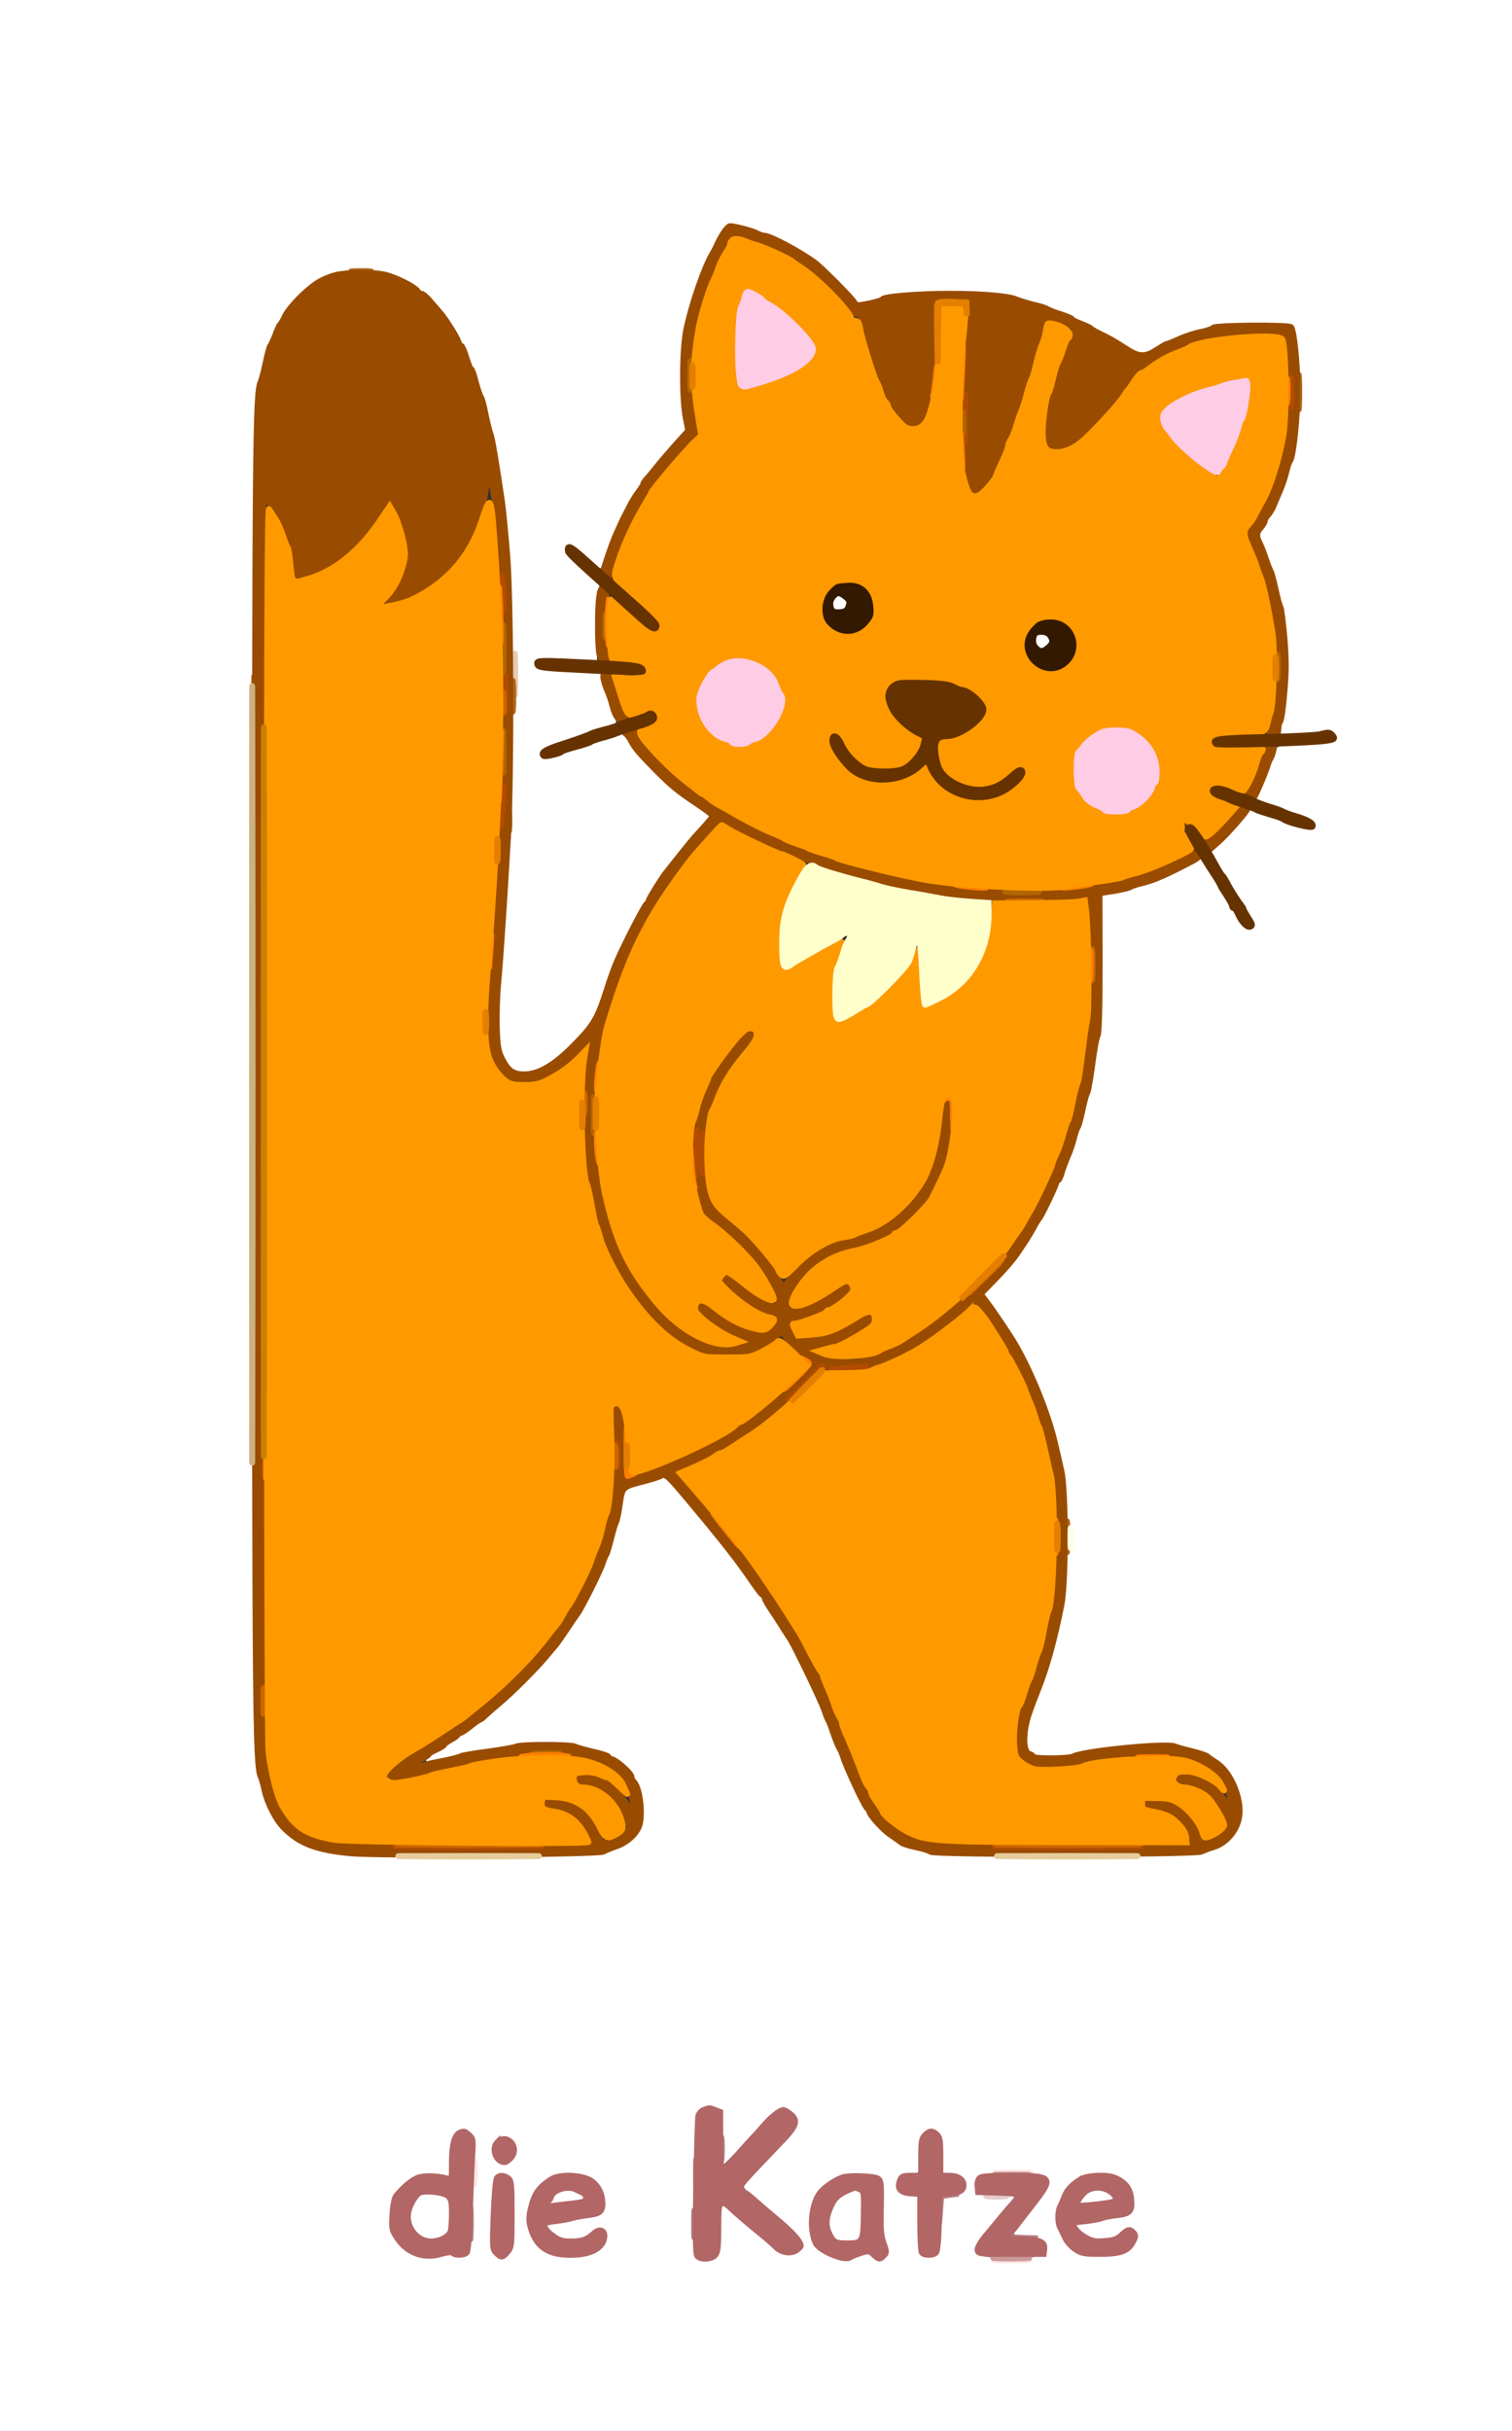 <svg version="1.0" xmlns="http://www.w3.org/2000/svg" viewBox="0 0 783 1258"><rect x="0" y="0" width="783" height="1258" fill="#333333" stroke="none"/><g fill="#FFF" stroke="#FFF" stroke-width="3"><path d="M0 629v629h783V0H0v629zm384.7-512.5c12.2 2.6 24.7 8.2 36.3 16.3 6.5 4.5 19.2 16.6 22.1 21.1 1.5 2.3 1.7 2.4 6 1.2 14.7-4.2 17.2-4.5 41.4-4.5 22.7-.1 37 1.1 40 3.4.6.4 3.5 1.3 6.5 2 10.4 2.5 33.3 13.6 48.7 23.6l5.2 3.5 9.4-5c5.2-2.7 12.1-5.7 15.3-6.6 3.2-.9 7.9-2.3 10.3-3.1 9.2-3.1 41.2-2.7 44.4.5 1.3 1.3 4.6 24.8 4.7 33.1 0 9.2-4.2 37.9-6 40.5-.3.5-1.2 3-1.9 5.5-1.6 5.4-5.6 14.2-10.5 22.9-3.5 6.1-3.6 6.6-2.2 9.5 2.9 6.2 5.7 14.3 7.7 22.1 1.1 4.4 2.4 9.6 2.9 11.5.5 1.9 1.4 10 2 18 1.1 13.9.8 22.7-1.6 41.6l-.6 5.1 12.6-.5c12.8-.5 15.6.1 15.6 3.4s-3 4.4-12.3 4.5c-14.1.1-19.1 1-19.5 3.4-.2 1.1-1 3.3-1.7 5-2.1 4.6-6.6 15.8-7.2 17.7-.4 1.3.5 1.9 3.7 2.8 4.1 1.1 16.6 5.8 22.8 8.6 2.5 1.1 3.3 2 3 3.6-.4 3.1-3.1 4.5-6 3.1-1.3-.7-4.1-1.7-6.3-2.3-2.2-.7-5.3-1.8-7-2.6-3.2-1.4-14.9-5.4-15-5.1-.9 1.8-9.3 11.5-13.6 15.7l-5.7 5.5 5.9 9.5c3.2 5.2 6.8 11.1 7.9 13 1.1 1.9 3.4 5.7 5.1 8.4 3.6 5.8 3.4 9.6-.5 9.6-1.7 0-3.1-1.1-4.7-3.8-2.2-3.8-4.6-7.6-9.1-14.7-1.4-2.2-3.8-6.2-5.4-8.8-1.6-2.6-3.6-5.7-4.5-6.9l-1.6-2.2-4.9 3c-2.7 1.7-6.5 3.6-8.4 4.4-1.9.7-3.9 1.6-4.5 2-2 1.4-20.2 6.9-26.8 8.1l-6.7 1.2.7 5.1c1.3 8.3.8 60.3-.6 67.6-.6 3.6-1.9 10.8-2.7 16-.8 5.2-2 11.5-2.8 14-.8 2.5-1.8 6.2-2.2 8.4-.7 3.8-5.1 17.1-9.8 29.7-3.5 9.5-14.3 30-21.2 40.5-3.2 4.9-9.2 12.4-13.3 16.6l-7.3 7.8 2.8 3.7c3.9 5.2 9.4 13.1 9.4 13.7 0 .3 1.2 2.2 2.6 4.3 3.6 5.3 14.9 28.8 16.5 34.3.7 2.5 1.6 5 2 5.6.9 1.1 4.3 14.1 6.4 24.4.8 3.6 2.1 14 3.1 23.2 1.6 15.8 1.6 17.7-.1 34.4-1 9.8-2.3 20.2-3.1 23.3-.7 3.1-2 8.7-2.8 12.5-1.7 7.1-5 17.2-11 33.4-3.7 10.2-5 16.7-4.1 20.5.9 3.5 7.2 6.2 12.2 5.3 5.4-1 33.3-5.4 42.3-6.7 16-2.3 34.6 1.4 44.4 8.9 8.4 6.3 13.6 19.3 12.1 30.2-1.2 9-6.4 14.2-17.5 17.9-6.4 2.2-7.1 2.2-76.5 1.9-57.1-.3-70.6-.6-73.5-1.7-1.9-.8-5.3-2.1-7.5-2.8-9.5-3.3-17.8-12-25.1-26.3-3.9-7.5-4.4-8.7-8.2-18.5-17.5-44.8-21.8-53.4-41.2-82.5-8.6-13-12.7-18.7-20.8-29-10.5-13.2-28.2-34-29-34-.4-.1-5.1 1.2-10.5 2.7-9.6 2.8-9.7 2.8-10.3 6.3-1.8 11.4-6.2 28.9-8.3 32.8-.5.9-2.7 5.5-4.8 10.2-10.3 22.9-27.9 46-48.9 64-10.4 9-34.2 26-36.3 26-.5 0-1.5.7-2.2 1.6-1.2 1.5-1.1 1.6.6 1.1 1.1-.3 3.6-.9 5.5-1.2 1.9-.4 5.5-1.3 8-2.1 4.2-1.3 15.2-3.2 31.5-5.6 9.9-1.4 29.5-.3 37.5 2 15.8 4.7 22.7 10.7 26.4 23.2 4.7 15.9-.3 26.3-15.2 31.5L310 961h-67.7c-37.3 0-69.4-.4-71.3-.9-10.8-2.8-14.3-4.1-18.7-6.9-9.9-6.3-14.7-14.6-19.3-33.2-2.7-10.9-3-41.6-3-364.6 0-325.3.2-346.9 3-358.4 2.8-11.4 5-18.9 6.4-21.5.9-1.7 1.6-3.4 1.6-3.9 0-2.1 8.4-14.9 12.3-18.9 6.8-6.9 12.7-10.3 22-12.6 4.7-1.2 9.8-2.1 11.4-2.1 5.4.1 19.1 3.8 24.4 6.6 6.5 3.5 18.2 14.8 23.2 22.5 7.3 11 17.2 35.9 19.2 47.9.4 2.4 1.1 5.1 1.6 6 .5.8 1.8 6.9 2.9 13.5 4 23.7 5.8 39.9 8.1 76 1.3 19.2.6 108.2-1 123.5-.6 5.8-1.8 24.2-2.6 41-.9 16.8-2.1 32.3-2.6 34.5-.5 2.2-.9 9.8-.9 17 0 10.3.4 14 1.9 17.9 5.4 14.3 17.3 12.6 34.7-4.8 9.7-9.7 12.1-13.5 14.8-23.1 5.4-19 18.2-45.1 31.4-64 5.1-7.3 17.5-22.5 21.1-25.9 1.7-1.7 3.1-3.3 3.1-3.7 0-.3-1.9-1.9-4.2-3.5-15.5-10.4-31.4-25.5-37-35-1.1-1.9-2.2-3.4-2.5-3.4-1.2 0-12.1 3.3-14.8 4.5-1.6.7-5 1.8-7.5 2.5-2.5.6-6.1 1.8-8 2.7-1.9.9-5.6 1.8-8.1 2.1-3.7.3-4.7.1-5.3-1.3-.3-.9-.2-2.4.3-3.2.5-.9 8.9-4.3 19.5-7.8 10.2-3.4 18.8-6.4 19.1-6.7.3-.2-.7-3.6-2.1-7.4-1.4-3.8-3.2-9.1-3.9-11.8-.8-2.6-1.5-5-1.7-5.2-.2-.2-7.5-.8-16.2-1.3s-16.2-1.3-16.8-1.9c-.5-.5-.8-2-.6-3.3l.3-2.4 15.6.3 15.6.4-.5-12.4c-.2-6.8.1-15.4.7-19.3l1.1-7-7.8-7.2c-4.2-4-8-7.3-8.4-7.3-1.7 0-.7-5 1.1-6 1.6-.8 2.8-.3 6.8 2.9 2.6 2.1 5.7 4.8 6.7 6 2.6 2.9 3.3 2.7 4.5-1.2 3.5-11.7 11.6-28.6 18-37.7 1.7-2.5 4.2-6.1 5.5-8 1.3-1.9 6.2-7.7 10.9-12.9l8.5-9.4-1.6-5.1c-1.2-3.8-1.6-9.4-1.6-22.1 0-15.1.3-18.3 2.8-28.9 1.5-6.6 3.3-13.1 4-14.5.7-1.4 1.6-3.9 2-5.5 1.7-6.9 14.5-30.6 16.5-30.6.5 0 4 .7 7.8 1.5zm-10.8 975.6c1.8 2 1.9 3.2 1.4 14.8l-.5 12.6 5.4-5.5c2.9-3.1 8.9-9.5 13.3-14.3 7.4-8 8.4-8.7 11.8-8.7 2.7 0 4.5.7 6.2 2.5 4.6 4.5 3.4 6.7-12 23-7.1 7.5-13 14.3-13 15 0 .7 5.7 6 12.6 11.8 13.8 11.5 16.9 14.9 16.9 18.1 0 2.9-1.1 4.3-4.3 5.5-4.6 1.8-7.6.2-20.1-10.3-6.5-5.6-13.2-11.1-14.7-12.4l-2.9-2.3v11c0 6-.4 12.1-.9 13.4-1.9 4.8-11.8 6-14.1 1.7-.7-1.2-.7-14.4-.1-38.6 1-41.4.5-39.4 8.8-39.4 3 0 4.8.6 6.2 2.1zm-130.4 11.1 2.8 2.1-.8 29.1c-.4 16-1.1 30.1-1.6 31.3-1.3 3.4-5.5 4.8-8.5 2.8-2.1-1.3-2.8-1.3-7 .1-8.5 2.9-18.2-.6-23.7-8.4-3-4.4-3.2-5.3-3.2-12.9 0-7.4.3-8.5 3-12.4 4.9-7 10.4-10.3 17.2-10.3 3.2-.1 7 .3 8.5.7l2.6.9.4-10.7c.3-9.8.5-10.8 2.7-12.6 3-2.4 4.2-2.4 7.6.3zm243 .3c2.3 2.2 2.5 3.2 2.5 11.5v9h3.5c4 0 8.5 3.6 8.5 6.8 0 3.5-3.7 6.2-8.5 6.2H488v13.4c0 7.4-.3 14.2-.6 15.1-.4.8-1.9 2.2-3.5 3.1-2.6 1.3-3.2 1.3-5.9-.1l-3-1.6V1137h-4.3c-5.2 0-6.7-1.3-6.7-6 0-5 1.1-6.1 6.3-6.7 4-.5 4.6-.8 5.1-3.5.3-1.7.6-5.8.6-9.2 0-6.6.4-7.7 3.5-9.4 3-1.7 4.3-1.5 7 1.3zm-220.2 4.2c2.3 2.2 2.2 7.8-.3 10.3-4.3 4.3-12 1.1-12-5 0-4.4 4.2-8.4 7.8-7.5 1.5.4 3.5 1.4 4.5 2.2zm-1.6 18.9c2.6 2.6 2.6 2.6 1.9 14.7-.3 6.6-.6 14.6-.6 17.8 0 4.6-.5 6.3-2.3 8.5-1.9 2.2-2.9 2.6-5 2-5.4-1.3-5.8-3.4-4.9-24.1.7-16.7 1-18.9 2.7-20.1 2.8-2.1 5.3-1.7 8.2 1.2zm40.3-.4c6.3 3.3 8.5 6.8 8.5 13.3 0 3-.5 5.9-1.2 6.6-1.2 1.2-4.8 2-19.7 4.3-4.4.6-8.1 1.6-8.3 2.2-.7 2 7.3 5.4 12.4 5.4 4.1 0 5.7-.6 8.8-3 2.1-1.7 4.1-3 4.6-3 4.2 0 6.6 4.7 4.4 8.9-2 3.9-5.3 5.8-13.2 7.7-6.4 1.6-7.2 1.6-12.6 0-7.7-2.2-12.9-7-15-13.7-2.2-6.6-2.1-8.2.4-15.7 1.6-4.7 3.1-7.1 6.6-10.1 4.9-4.3 6.1-4.8 14.3-5 4-.1 6.8.5 10 2.1zm147-1.2c5.2.1 5.5.7 6.1 18.2.3 10.6 1 17.4 1.9 19.5 1.3 2.9 1.2 3.4-.5 5.2-2.2 2.5-6.2 2.7-8.7.5-1.6-1.6-2.1-1.6-6.1 0-5.8 2.2-11.3 2-16.6-.7-7-3.5-8.5-6.3-8.9-16.6-.5-12 1.9-17.5 9.9-22.6 5.2-3.4 9.6-4.5 15.4-4 2.8.3 6.1.5 7.5.5zm88.3-.1c2.9 1.1 4.2 5.3 2.6 8.2-.6 1.2-4.9 6.9-9.5 12.8-4.6 5.8-8.4 10.9-8.4 11.3 0 .5 3.3.8 7.4.8 8.1 0 10.6 1.3 10.6 5.3-.1 5.6-3.3 6.7-19.5 6.7-15.8 0-19.4-1.2-19.5-6.3 0-.9 4.7-7.3 10.5-14.2L525 1137h-8.5c-7.2 0-8.8-.3-10.5-2-3.5-3.5-2.1-9.2 2.5-10.3 3.8-.9 29.4-.7 31.8.2zm40.5 1.8c4.5 3.3 7.2 8.2 7.2 12.9 0 6.7-1.7 7.7-15.5 9.8-15.4 2.4-15 2.2-13.4 4.2 4.4 5.3 14.1 5.9 20.8 1.4 5.3-3.6 6.5-3.7 8.5-.8 2.2 3.1 2 4.6-.9 8.4-6.2 8.1-24.9 9-33.6 1.7-6.7-5.7-8.8-17.6-4.8-27 4.2-9.9 10.4-13.6 21.7-13 5.3.3 8.1 1 10 2.4z"/><path d="M432.7 309.7c-1.4 1.3-.7 5.1 1 5.7 2.4 1 4.6-2.1 3.2-4.5-1-1.9-3-2.5-4.2-1.2zm105 19c-1.3 1.3-.7 5.4.9 6 2.4.9 4.6-2.4 3.3-4.8-1-1.9-3-2.5-4.2-1.2zm-318.5 807.8c-5.5 2.4-7.9 10.9-4.5 16.5 3.1 5.3 9.5 6.9 14.6 3.6 2.6-1.7 2.7-2.2 2.7-9.7 0-7.9 0-7.9-3.2-9.9-3.9-2.3-5.2-2.4-9.6-.5zm70.1-.5c-1.8 1.1-3.3 2.4-3.3 3 0 1 5.9.5 13-1l3.5-.7-3.7-1.7c-4.8-2-5.6-2-9.5.4zm147.6.7c-7.3 4.5-9 19-2.7 22.4 2.3 1.2 9.4.3 10.5-1.4.4-.7.8-6 .9-12l.2-10.7h-3.2c-1.7 0-4.3.8-5.7 1.7zm127.5-1.3c-1.7.8-3.4 2.1-3.8 3.1-.5 1.5-.1 1.6 3.4 1.1 12.9-1.9 12.3-1.7 10.8-3.2-2-2.1-6.9-2.6-10.4-1z"/></g><path d="M511.8 1136.7c2.3.2 6.1.2 8.5 0 2.3-.2.4-.4-4.3-.4s-6.6.2-4.2.4z" fill="#E5CCCC" stroke="#E5CCCC" stroke-width="3"/><path d="M266.4 349c0 9.6.2 13.6.3 8.7.2-4.8.2-12.6 0-17.5-.1-4.8-.3-.8-.3 8.8z" fill="#E5CCB2" stroke="#E5CCB2" stroke-width="3"/><path d="M245.4 1124.5c0 5.5.1 7.6.3 4.7.2-2.9.2-7.4 0-10-.2-2.6-.3-.2-.3 5.3zm271.9.2c4.3.2 11 .2 15 0 4-.1.5-.3-7.8-.3-8.2 0-11.5.2-7.2.3zm-1 45c4.3.2 11 .2 15 0 4-.1.5-.3-7.8-.3-8.2 0-11.5.2-7.2.3z" stroke-width="3" fill="#FFE5E5" stroke="#FFE5E5"/><path d="M182.8 140.7c2.3.2 6.1.2 8.5 0 2.3-.2.4-.4-4.3-.4s-6.6.2-4.2.4zM672.4 203c0 8 .2 11.2.3 7.2.2-3.9.2-10.5 0-14.5-.1-3.9-.3-.7-.3 7.3zM131.5 548c0 176.3.1 248.4.2 160.3.2-88.2.2-232.4 0-320.5-.1-88.2-.2-16.1-.2 160.2zm133.9-187.5c0 7.1.1 9.9.3 6.2.2-3.7.2-9.6 0-13-.2-3.4-.3-.4-.3 6.8zm-2.1 64.5c0 4.7.2 6.6.4 4.2.2-2.3.2-6.1 0-8.5-.2-2.3-.4-.4-.4 4.3zm289.1 370.5c0 7.1.1 9.9.3 6.2.2-3.7.2-9.6 0-13-.2-3.4-.3-.4-.3 6.8z" stroke-width="3" fill="#B26619" stroke="#B26619"/><g fill="#994C00" stroke="#994C00" stroke-width="3"><path d="M375.2 119.7c-1.1 1.6-2.7 4.4-3.6 6.3-.8 1.9-2 4.2-2.5 5-4.3 7-11.1 26.6-13.8 40-2 10.3-2.2 34.1-.3 44.7l1.4 7.2-6 6.6c-3.2 3.6-7.8 8.9-10.1 11.8-2.3 2.9-4.9 6-5.8 6.9-.8 1-1.5 2.1-1.5 2.5 0 .3-1 2-2.3 3.7-1.3 1.7-3 4.4-3.9 6.1-.8 1.6-2.2 4.3-3.1 6-.9 1.6-2.7 5.5-4 8.5-2.2 4.9-3.3 7.8-6.7 18.2-.6 2-.4 3 .9 4.2 1.7 1.5 1.9 1.3 3.1-4.1.7-3.2 1.6-6.3 2-6.8.4-.6 1.3-2.8 2-5 1.5-4.9 11.9-24.9 13.1-25.3.5-.2.9-.9.9-1.5 0-2.1 11.3-16 20.6-25.2 4.6-4.6 5.1-5.5 4.6-8.6-.2-1.9-1-4-1.6-4.8-1.5-2-1.5-42.3 0-44.2.6-.8 1.7-4.6 2.3-8.4.7-3.9 1.8-8.4 2.6-10 .7-1.7 1.9-4.8 2.6-7 1.2-4.1 3.9-10 6.5-14.5.7-1.4 2.2-4.2 3.1-6.2 2.1-4.3 3.7-4.9 9.5-3.7 19.3 4.3 41.9 19.3 53.5 35.5 2.1 2.9 4.4 5.1 5 4.9 1.7-.6 3 2 3.8 7.7.4 2.7 1 4.8 1.4 4.8.3 0 1.5 3.6 2.5 8 1.1 4.4 2.3 8 2.7 8 .4 0 1 1.5 1.3 3.2.7 4 6.6 15.8 9.9 20.1 1.4 1.8 3.8 4 5.5 5 2.9 1.6 3.1 1.6 4.8 0 3.2-3.2 5.3-9.9 6.4-19.9.6-5.4 1.5-12.9 2-16.6.6-3.7 1-11.5 1-17.3v-10.7l7.9.3c4.4.2 8.3.7 8.6 1.1.4.4.2 8.6-.4 18.2-1.4 22.6-1.4 63.1 0 71.3.6 3.5 1.8 7.1 2.6 7.9 1.4 1.4 1.9 1.2 4.4-1.2 4.5-4.3 13.2-23.2 17.9-38.9 1-3.3 2.2-7.1 2.8-8.5.6-1.4 2.4-7 4.1-12.5 1.6-5.5 4.2-14.2 5.8-19.3 2.1-6.9 3.2-9.2 4.5-9.2.9 0 1.9.4 2.2.9.3.4 2.6 1.4 5.1 2.1 5.9 1.6 6.8 2.8 5.4 7.1-.7 1.9-1.5 3.8-1.9 4.4-.4.5-1.5 3.5-2.5 6.5s-2.1 5.9-2.5 6.5c-.4.5-1.5 4.4-2.5 8.5s-2.2 8.1-2.8 8.8c-.6.7-1.2 5.7-1.5 11.2-.5 9.9-.4 9.9 2.1 11.1 5.4 2.5 9.1.5 20-10.5 10.1-10.1 14.2-14.6 16.2-17.7.5-.8 2.4-3.6 4-6.1 3.9-6 19.2-15.5 31-19.3 2.8-.8 7.3-2.3 10-3.3 3.9-1.3 8.6-1.7 22.2-1.7 9.4 0 17.4.3 17.8.7 2.3 2.2 4.2 34.3 2.7 43.7-2.8 16.7-4.2 23.1-6.2 29.1-3.3 9.6-10 23.2-13.4 26.9-2 2.2-2 4.5-.1 7.9 4.7 8.6 11.1 32.4 12.7 47.2 1.7 16.8-.3 47-3.4 50.7-.8 1-.4 1.3 1.6 1.3 2.2 0 2.6-.4 2.6-2.8 0-1.5.4-3.2 1-3.8.5-.5 1.5-7.1 2.1-14.7 1-10.7 1-17 .1-28.2-.7-8-1.6-15.3-2.1-16.3-.5-.9-1.7-5.3-2.6-9.7-1-4.4-2.1-8.5-2.5-9-.4-.6-1.5-3.4-2.5-6.4-.9-2.9-2.4-6.5-3.1-8-1.9-3.6-1.8-5.4.6-8.1 1.1-1.3 2-2.8 2-3.5 0-.6.8-2 1.8-3.1 1-1 2.4-3.5 3.1-5.4.8-1.9 2.2-5.3 3.2-7.6 1-2.2 2.3-6.2 3-9 .6-2.7 1.5-5.4 2-5.9 1.7-2.3 3.9-23 3.8-36.6 0-14.2-1.8-31.1-3.3-32.6-1.2-1.3-39.6-1-40.4.3-.4.6-3.3 1.6-6.4 2.2-3.2.6-8.3 2.3-11.3 3.7-3.1 1.4-5.9 2.5-6.3 2.5-.4 0-2.7 1.4-5.2 3-5.8 3.8-9.1 3.8-15.4-.3-7.2-4.6-8.6-5.4-13.6-7.8-2.5-1.2-4.7-2.5-5-2.9-.3-.4-2.6-1.5-5.2-2.5-2.7-1-4.8-2.1-4.8-2.5 0-.3-2.6-1.4-5.7-2.4-3.2-1-6.2-2.2-6.8-2.6-.5-.5-3.9-1.6-7.5-2.4-3.6-.9-7.4-2.1-8.5-2.6-3.9-1.8-17.8-3-34.8-3-16.5 0-34.7 1.5-34.7 2.9 0 .4-3 1.3-6.7 2.1-6.6 1.3-6.7 1.3-8.2-1-1.9-2.8-16.9-17.8-20.2-20.2-8-5.8-23-13.8-26-13.8-.8 0-2.6-.6-4.1-1.4-2.3-1.2-11.4-3.6-13.8-3.6-.5 0-1.7 1.2-2.8 2.7z"/><path d="M173.5 142.4c-2.7.7-7 2.5-9.5 4.2-5.9 3.9-14.5 12.7-16.6 17.3-.9 2-2 3.8-2.4 4.1-.4.3-1.5 2.7-2.5 5.5-1.1 2.7-2.2 5.2-2.6 5.5-.3.3-1.4 4.1-2.3 8.5-.9 4.4-2.1 8.9-2.6 10-2.8 6.4-3 29.2-3 359.2 0 327 .2 356.8 3 362.8.5 1.1 1.4 4.3 2 7.2 1.4 6.4 5.7 14.8 9.6 18.9 8.2 8.5 17.3 12 35.4 13.6 15.5 1.3 128 .6 130.5-.9 1.1-.6 4.1-1.9 6.8-2.8 5.1-1.8 9.5-5.6 11.5-9.9 2.3-5.2.8-20.2-2.5-23.4-.7-.7-1.3-1.9-1.3-2.7 0-1.6-7.1-8.1-9.9-9-1.2-.3-2.1-1-2.1-1.4 0-.4-3.5-1.6-7.7-2.5-4.3-1-8.6-2.2-9.5-2.7-2.3-1.2-28.3-1.2-30.6 0-.9.5-7.5 1.6-14.7 2.6-7.1.9-13.4 2-14 2.4-.5.5-5.4 1.7-10.7 2.7-5.4 1-9.8 2.1-9.8 2.6 0 .4-.7.8-1.5.8-2.8 0-1.5-3 2-4.7 1.9-.9 3.5-2 3.5-2.3 0-.4 1.8-1.5 4-2.5s4-2.1 4-2.5c0-.4 1.6-1.5 3.5-2.6 1.9-1 3.5-2.2 3.5-2.6 0-.5.5-.8 1.1-.8.7 0 3.1-1.6 5.5-3.5 2.3-1.9 4.6-3.5 5-3.5.3 0 1.7-1 2.9-2.3 1.3-1.2 4.5-4 7.1-6.2 6.2-5.1 18.7-17.6 23.9-23.8 2.2-2.7 4.7-5.6 5.5-6.5.8-1 3.4-4.7 5.7-8.2 2.4-3.6 4.7-7 5.2-7.6 1.8-2.1 11.9-22.2 13.1-26 .7-2.2 1.6-4.4 2-4.9.4-.6 1.5-4.2 2.4-8 1-3.9 2.1-7.7 2.6-8.6.5-.9 1.4-5.2 2-9.6 1.3-8.9 1.2-8.8 13-11.8 3.5-.9 7.3-2.1 8.3-2.7 2.5-1.3 3.3-.5 17.6 16.7 14.5 17.3 22.7 27.9 28.9 37 2.6 3.8 5.2 7.4 5.9 7.8.7.4 1.3 1.3 1.3 1.8 0 .6 1.3 2.9 2.8 5.2 1.6 2.3 4.1 6.2 5.7 8.7 1.5 2.5 3.6 5.6 4.5 7 2.6 3.9 16.6 33 18 37.5.7 2.2 1.6 4.4 2 5 .4.5 1.5 3.5 2.5 6.5s2.4 6.4 3 7.5c.7 1.1 1.6 3.1 2 4.5 1.7 5.7 11.7 27 12.7 27 .4 0 .8.5.8 1.1 0 2 7.1 9.9 11.4 12.7 2.2 1.5 4.6 3.2 5.3 3.8.6.6 4 1.7 7.5 2.4s6.9 1.8 7.7 2.4c2.1 1.6 136.9 1.5 140.2-.1 1.3-.6 4.1-1.7 6.2-2.3 7.8-2.4 13.6-10.3 13.7-18.4 0-9.6-5.4-21-12-25.3-1.9-1.3-4.1-2.7-4.7-3.3-.7-.6-4.3-1.8-8-2.7-3.8-.9-7.7-2-8.9-2.5-4.3-1.9-47.8 2.4-52.6 5.2-2.2 1.2-20.8 1.3-20.8.1 0-.5-.8-1.1-1.8-1.3-2.5-.7-3.4-6.2-2.2-13.4.8-4.9 2-8.4 7.5-22.4 4-10.4 7.7-24 11.2-41.5 2.3-11.4 2.3-58.9 0-69-.8-3.9-2.3-10.1-3.2-14-3.4-15-11.8-36-20.3-51-2.5-4.4-11.2-17.4-15-22.4l-3.3-4.4 6.9-7.1c6.6-6.8 10.3-11.2 12.9-15.2.7-1 2.4-3.6 3.8-5.7 1.3-2.1 3.2-5.2 4.1-7 .9-1.7 2-3.4 2.3-3.7 1-.7 9.1-17.6 9.1-18.9 0-.6.4-1.1.8-1.1.5 0 1.5-1.9 2.1-4.3.7-2.3 2.1-6 3.1-8.3 1-2.2 2.4-6.2 3.1-9 .6-2.7 1.6-5.4 2-6 .5-.6 1.6-4.6 2.5-9 .9-4.3 2-8.4 2.5-8.9.4-.6 1.5-6.9 2.5-14 .9-7.2 2.1-14.1 2.8-15.4.7-1.7 1.1-13.5 1.1-38.1l-.1-35.7 7.6-1.2c4.1-.7 8-1.6 8.5-2.1.6-.4 3.2-1.3 5.9-1.9 5.6-1.4 10.7-3.5 21.1-8.8 8.3-4.2 9.3-4.9 7.9-6.3-.7-.7-4 .4-10.5 3.7-10.9 5.6-23.1 9.8-34.4 11.9-4.4.8-10.5 2-13.5 2.7-7.7 1.6-58.5 1.4-67-.2-3.6-.7-11.7-2.1-18-3.1-11.8-1.8-20.5-3.7-32-7-14-4.1-16.8-5-24.5-7.8-16.5-6.1-15.3-5.6-32.5-14.2-24.1-12-46.9-29.8-56.8-44.3-1.8-2.6-3.1-5.1-2.7-5.6.3-.5-.9-.4-2.5.2-1.7.7-2.6 1.3-2 1.5.6.2 1.8 1.8 2.7 3.5 1.9 3.8 4.7 7 13.3 15.7 7.9 7.9 11.2 10.6 21.3 17.3 4.2 2.8 7.7 5.5 7.7 5.9 0 .7-3 4.2-9.3 11-1.5 1.6-12.5 15.4-15.5 19.3-2.6 3.6-8.2 12.6-8.2 13.4 0 .5-.6 1.3-1.2 1.9-1.3 1.1-10.8 19.4-15.1 29.2-1.4 3-3.9 10-5.6 15.5-4.7 14.7-6.7 18-16.6 28.1-10.6 10.8-18.5 15.4-26.2 15.4-5.7-.1-8.1-1.8-11.3-8.1-1.9-3.6-2.4-6.4-2.7-15.9-.2-6.3.1-16.7.7-23 1.3-13.8 3.5-47.8 5.1-76 1.8-32.5 1.5-121.4-.4-145.5-.9-11-2.1-23.2-2.6-27-3.1-21.2-5.3-34.2-6.1-36-.5-1.1-1.6-5.6-2.5-9.9-.8-4.4-1.9-8.4-2.4-9-.5-.6-1.7-4.2-2.7-7.9-.9-3.7-2-6.7-2.4-6.7-.4 0-1.5-2.7-2.5-6s-2.2-6-2.6-6c-.4 0-1.1-1-1.5-2.2-.7-2.3-6.8-12-9.4-14.9-.8-1-3.1-3.6-5-5.8-1.9-2.3-4-4.1-4.7-4.1-.7 0-1.6-.6-2-1.3-1.4-2.3-11.6-7.4-17.1-8.6-6.8-1.4-19.2-1.3-25.7.3zm81.2 108.3c.6 1.6 1.6 9.1 2.3 16.8.6 7.7 1.8 20.3 2.7 28 2.2 19.6 2.1 102.9-.1 134.5-.8 12.4-2 31.7-2.6 43-.6 11.3-1.8 27.2-2.6 35.4-3.1 28.9-.5 43.1 9.2 48.9 4.5 2.7 11 3.6 12.9 1.8.6-.5 2.7-1.4 4.7-2.1 4.7-1.4 13.9-8.1 19.7-14.3 2.5-2.6 4.8-4.4 5.2-4 .4.5-.1 5.3-1 10.8-3 18.8-1.8 49.8 2.9 71.5 3.8 17.9 10.2 33.9 17.6 43.7 1.3 1.7 2.4 3.4 2.4 3.7 0 .3.7 1.4 1.5 2.3.9 1 3.8 4.5 6.4 7.8 9.5 11.8 24.3 21.2 35 22.4 6.1.7 16.7-.4 18.5-1.8.6-.5 3.1-1.7 5.6-2.7 2.5-1 5.3-2.8 6.3-4.1 2.3-2.8 4.3-2.9 5.7-.3 1.4 2.6 7.8 8.8 11.2 10.8 1.6.9 2.8 2.2 2.8 2.8 0 1.8-10.1 11.8-24 23.8-7.6 6.5-22.3 15.6-36.5 22.5-16.6 8-16.5 8-23.5 10-3.6 1.1-8 2.4-9.8 3-2.4.7-3.4.7-3.7-.2-.2-.7-.6-8-.8-16.2-.5-14.9-1.6-20.5-3.8-20.5-.9 0-1 2-.4 7.2 1.2 10.7 1 27.1-.3 36.8-1.6 11-3.2 19.2-4.2 20.5-.4.5-1.3 3.2-1.9 5.9-.7 2.8-2.1 7-3.2 9.5-4.6 10.6-9.4 20.1-10.1 20.1-.5 0-.8.6-.8 1.4 0 .7-2.1 4.4-4.6 8.2-11.9 17.9-31.1 37.7-49.4 51.2-3 2.3-5.9 4.5-6.5 5-.5.4-2.6 1.7-4.5 2.8-1.9 1-3.9 2.4-4.5 3-1.5 1.5-13.1 8.4-14.3 8.4-.5 0-1.2.7-1.6 1.5-.3.8-1.2 1.5-1.9 1.5-.8 0-3.4 1.8-5.8 4.1-3.9 3.7-4.2 4.2-2.5 5.1 1.8 1 12.9-.6 15.1-2.3.6-.4 5.1-1.5 10-2.5 5-.9 9.5-2 10-2.5.6-.4 6.7-1.5 13.5-2.4 6.9-.9 13.3-2.1 14.2-2.6 2.1-1.1 32.1-1.2 33.2-.2.4.4 3.3 1.3 6.5 1.9 9 1.9 16.3 6.5 19.5 12.4 2.9 5.2 4.7 15 2.8 15-.6 0-1.3-.9-1.7-1.9-.3-1-2.9-4.4-5.8-7.4-3.9-4.2-6.3-5.8-9.7-6.7-2.5-.7-5.3-1.6-6.3-2.2-1.3-.6-2.3-.5-3.3.3-2.1 1.7-1.7 2.9.9 2.9 1.3 0 2.7.4 3.2.8.6.5 2.9 1.4 5.2 2.1 2.4.6 5.7 2.6 7.4 4.4 3 3.2 8.9 14.3 8.9 16.9 0 1.6-7.7 6.8-10.1 6.8-1 0-2.4.3-3.2.6-1 .3-1.7-.4-2.1-2.1-1.4-5.6-5-10-14.5-17.7-1.7-1.4-12.4-1.7-13.1-.3-.3.6 2 1.5 5.1 2.1 9.2 1.8 17 8.7 18.5 16.3.6 2.7.4 3-2.8 3.6-6 1.1-132.8.1-133.6-1.1-.4-.5-3.3-1.6-6.5-2.3-3.1-.7-6.3-1.9-7.1-2.7-.8-.8-1.9-1.4-2.4-1.4-1.1 0-8.2-7.8-8.2-9 0-.5-.7-1.5-1.5-2.3-1.3-1.4-4.4-10.5-6.8-20.7-1.1-4.7-2.3-658-1.2-658 1.1 0 6.4 6 7 7.9.3 1.2 1 2.1 1.4 2.1.4 0 1.6 2.6 2.7 5.7 1 3.2 2.2 6.1 2.7 6.4.4.3 1.3 4.7 1.9 9.7 1.1 9.1 1.1 9.2 3.7 8.6 4.4-1 11.5-3.5 12.1-4.2.3-.4 2.1-1.6 4-2.6 1.9-1.1 3.9-2.5 4.3-3.3.4-.7 1.3-1.3 1.9-1.3 1.3 0 8.2-7 12.4-12.6 1.6-2.1 3.2-4.1 3.5-4.4.3-.3 1.4-2.1 2.5-4 2.7-5 5.5-7.8 6.1-6.2.3.7 1.1 1.9 1.9 2.7 1.7 1.6 4.4 8.9 4.4 11.6 0 1.1.5 1.9 1 1.9 1.2 0 1.4 18.2.1 19.5-.5.6-1.4 2.7-2 4.7-.7 2-2.5 5.3-4.2 7.4-1.6 2-2.9 3.8-2.9 3.9 0 .5 9.5-1.8 10-2.4.3-.4 2.5-1.5 5-2.6s4.9-2.5 5.3-3.2c.4-.7 1.4-1.3 2.1-1.3 1.1 0 11.9-10.8 15.1-15.1 2.7-3.5 7.4-13 8.6-17 .7-2.4 1.6-4.6 2-4.9.4-.3 1.3-4.2 2-8.8.8-4.5 1.6-8.2 1.9-8.2.3 0 1 1.2 1.7 2.7zm123.6 175.9c1.8.9 3.4 2 3.7 2.3.3.4 2.5 1.5 5 2.6s4.7 2.2 5 2.6c.3.3 2.9 1.4 5.8 2.3 2.8 1 5.2 2.1 5.2 2.5 0 .3 2.1 1.3 4.8 2 2.6.7 5.6 1.9 6.7 2.6 1.1.7 4.7 2 8 2.9 3.3.9 7.4 2.3 9 3.1 1.7.7 5.8 1.9 9.3 2.5 3.4.7 6.2 1.6 6.2 2 0 .3 4.6 1.5 10.3 2.5 5.6 1 10.4 2.2 10.7 2.6.6.8 28 4.6 43.5 6 12.8 1.2 45.8.4 48.7-1.2 1.6-.9 2.4-.7 3.7.5 1.4 1.5 1.6 5.6 1.6 36 0 23.5-.4 35.1-1.1 36.7-.7 1.3-1.9 8.2-2.8 15.4-1 7.1-2.1 13.2-2.5 13.5-.4.3-1.4 3.6-2.1 7.5-.7 3.8-2 8.8-3 11-1 2.2-2.1 5.6-2.5 7.5-.4 1.9-1.3 4.4-1.9 5.5-.7 1.1-2.1 4.4-3 7.2-2.3 6.8-15.6 32.8-17.7 34.3-.3.3-1.4 2.1-2.4 4s-2.4 3.9-3.1 4.3c-.8.4-1.4 1.3-1.4 1.9 0 1.2-20.2 21.4-28 28.1-14.8 12.6-33.9 23.9-43 25.3-2.2.4-4.3 1.1-4.6 1.5-.9 1.5-14.9 1-18-.6-1.6-.8-3.6-1.5-4.4-1.5-1.9 0-4-1.9-4-3.6 0-.6 2.1-1.5 4.8-1.9 8.2-1.2 26.2-10.9 26.2-14.1 0-2.2-2.1-1.6-6.4 1.6-2.2 1.7-4.5 3-5.2 3-.7 0-1.9.6-2.7 1.4-2.2 2.3-11.5 4.6-18.4 4.6-6.2 0-6.3 0-8.9-4-3.3-5-2.4-6.5 4.6-7.3 8.7-1 31.7-15.7 24.6-15.7-.9 0-4.8 2.2-8.8 4.8-8.3 5.5-12.4 7.2-17.9 7.2-3.2 0-4-.4-4.5-2.4-1.2-5 10.2-20.3 18.1-24.3 1.6-.9 3.7-2.1 4.5-2.9.9-.7 4.7-1.8 8.5-2.4 3.8-.6 7.4-1.5 8-1.9.5-.5 3-1.5 5.5-2.3 13.5-4.5 29.5-21.1 35-36.4 3.3-9 4.9-18.1 5-27.2 0-7.7-1-10.3-2.4-6.5-.4.9-1.1 6.1-1.6 11.4-.9 9.6-2.8 18.9-3.9 19.9-.3.3-1.2 2.3-2 4.5-2.7 7.9-9.7 17-18 23.4-7.2 5.5-14.4 8.9-23.3 10.7-4 .8-9.5 2.6-12.3 4.1-5.1 2.6-14.4 9.7-15.8 12-.4.7-1.9 2.5-3.2 3.9-1.3 1.4-2.6 3.1-2.8 3.7-.6 1.5-2.6-.9-6.6-7.8-4.9-8.3-15.7-19.7-25.7-27.2-6.9-5.2-8-7.3-9.1-17.1-.3-2.9-1-5.5-1.4-5.8-1.2-.7-1.1-18.9 0-21.2.5-.9 1.4-4.6 2.1-8.2 1.1-6.4 8.5-23 12.1-27.4 9.5-11.3 12.1-14.8 11.2-15.7-.8-.8-3 1-9 7.6-7.5 8.5-14.6 21.9-18.4 35.5-1.8 6.1-1.8 31.9 0 38.8 2 7.8 4.9 13.2 7.7 14.2 1.3.5 7.3 5.8 13.1 11.7 12.4 12.6 12.7 12.9 14.4 16.5.7 1.6 1.6 2.8 2 2.8 1 0 3.9 8.8 3.9 11.8 0 2.3-.3 2.4-3.7 1.9-2-.4-3.9-1-4.2-1.4-.3-.5-1.7-1.4-3.1-2-2.6-1.2-6-3.7-11.4-8.6-3.3-2.9-4.2-3.2-5-1.8-1.8 2.9 15 15 25.7 18.5 2.5.8 2.1 4-1 7.6-2.6 3.1-2.9 3.2-8.2 2.7-3.1-.3-5.7-1.1-5.9-1.7-.2-.5-1-1-1.8-1-1.8 0-7.3-2.8-9.2-4.6-.7-.8-1.7-1.4-2.2-1.4-.4 0-2.7-1.6-5.1-3.5-2.4-2.1-4.6-3.2-5.1-2.7-1.2 1.2-.2 3.5 2.6 5.2 1.2.8 5.2 3.4 8.7 5.7 3.5 2.3 7.6 4.5 9.1 4.8 2.8.7 5.5 3.1 4.5 4.2-1.4 1.4-11.5 2.2-17.2 1.4-5.6-.8-14.7-4.7-19-8.2-2.6-2.1-14.8-14.3-16.5-16.5-7.8-10.1-16.5-25.9-18.5-33.6-.9-3.5-2.1-7.2-2.6-8.3-1.1-2.2-4.4-20.1-6-32.5-1.3-9.2-.6-47.8.9-50.5.5-1.1 1.8-6.7 2.7-12.5 1-5.8 2.1-11 2.5-11.5.4-.6 1.7-4.2 2.8-8 2.2-7.8 6.3-18.7 7.2-19.5.3-.3 1.2-2.5 2-4.9.8-2.4 1.9-4.9 2.5-5.5.6-.6 1.7-2.7 2.5-4.6.7-1.9 1.9-4.2 2.5-5 .7-.8 2-3 3-4.9.9-1.9 2.1-3.9 2.6-4.5.5-.6 2.7-3.8 4.9-7.1s4.5-6.9 5.2-7.9c5.8-8.7 22.4-26.6 24.6-26.6.7 0 2.7.7 4.5 1.6zm129.4 248.8c1.2 1.4 3 3.7 4 5.3.9 1.5 2 3 2.4 3.3 1.2 1 8.9 13.7 8.9 14.8 0 .6.4 1.2.8 1.4 1.5.6 11.3 21.8 13.3 28.8.7 2.5 1.6 4.7 1.9 5 .4.3 1.4 4.1 2.4 8.5s2.1 8.9 2.6 10c4.8 11.2 4.8 76.7 0 88-.5 1.1-1.6 5.6-2.5 10-1 4.4-2.1 8.4-2.5 9-.4.5-1.5 3.7-2.5 7-.9 3.3-2 6.4-2.5 7-.4.5-1.5 3.5-2.4 6.5-.9 3-2.2 6.4-2.8 7.4-1.4 2.6-2.2 13.4-1.4 17.8.4 2.3 1.8 4.1 4.5 6.1 3.6 2.5 4.7 2.7 13 2.7 4.9 0 9.2-.4 9.5-.9.3-.5 6.8-1.6 14.3-2.5 7.6-1 14.6-2.1 15.5-2.7 2.4-1.2 24.5-1.2 25.3.1.3.5 1.7 1 3 1 3.6 0 11.5 2.9 13.8 5.1 1.1 1 2.8 2.1 3.7 2.4 2.3.7 6.7 10 7.4 15.5.6 4.5.6 4.5-1.1 2-.9-1.4-4-4.8-6.9-7.6-4-4.1-6.1-5.3-9.5-5.9-2.4-.4-5-1.2-5.7-1.8-.9-.7-1.8-.6-2.9.6-1.5 1.5-1.5 1.7.3 2.2 1 .4 2.7 1.1 3.6 1.6 1 .5 2.5.9 3.3.9 2.3 0 7.6 2.9 9.7 5.4 3.5 4 7.8 12.1 7.8 14.8 0 3.3-4.7 7.5-9.5 8.4-4.1.7-5.1.2-5.9-3.2-1.1-4.1-6.7-10.9-11.6-14-5.4-3.3-16-4.7-16-2.1 0 1 1.5 1.7 4.8 2.2 6.3.9 12.7 4.2 15.6 7.9 2.6 3.5 5.1 10.4 4.1 11.4-.4.4-31 .7-68 .7-52.6 0-67.7-.3-68.7-1.3-.6-.6-2-1.2-3-1.2-2.3 0-10.7-2.9-12.6-4.3-4-3.2-12.1-11.7-13.4-14.3-6.4-12.2-8.9-17.8-13.3-29.4-2-5.2-4.2-10.9-5-12.5-.8-1.7-3-7.1-4.9-12-4.6-12-14.4-30.7-22.6-43.5-1.6-2.5-3.7-5.9-4.6-7.5-.9-1.7-3.6-5.6-6-8.8-2.4-3.1-4.4-5.9-4.4-6.2 0-.3-2.1-3.2-4.7-6.6-2.7-3.3-5.2-6.8-5.8-7.6-.5-.9-1.9-2.6-3-3.8-1.1-1.2-2.9-3.4-4-4.9-1.1-1.5-2.7-3.5-3.5-4.5-.8-.9-4.1-4.8-7.2-8.6-3.1-3.9-7.3-8.7-9.2-10.8-2-2-3.6-4.4-3.6-5.2 0-.8 2.8-2.7 6.8-4.5 3.7-1.7 7.4-3.5 8.2-4 .8-.5 5.1-3 9.5-5.5 15.3-8.7 29.5-19.8 43.3-33.8l7.4-7.4 8.8.5c9.1.5 23-1.7 26-4.2.8-.7 3.1-1.9 5-2.6 1.9-.7 4.2-1.9 5.1-2.7.8-.7 1.9-1.3 2.3-1.3.7 0 10.3-6.3 12.6-8.3.8-.7 2.6-2 4-2.9 1.4-.8 5.3-4.1 8.8-7.2 3.4-3.1 6.6-5.6 7.1-5.6.4 0 1.7 1.1 2.8 2.4z"/><path d="M310.3 308.7c-.9 5.8-.9 24.4 0 29.4.5 2.5 1.4 3.9 2.7 4.2 1.5.4 2 0 2-1.3 0-1.1-.4-2.2-1-2.5-1.4-.9-1.3-29.8.1-31.2.8-.8.6-1.4-.9-2.2-1.9-1-2.1-.7-2.9 3.6zm2.3 43c.3 1.6 1.2 4.2 1.9 5.8.8 1.7 2 5.2 2.6 7.7 1.8 6.6 3.7 8.6 7.4 7.7 2-.4 2.3-.7 1-.8-1.6-.1-2.7-1.9-5.2-8.9-1.8-4.8-3.5-9.9-3.9-11.5-.4-1.8-1.3-2.7-2.5-2.7-1.6 0-1.8.5-1.3 2.7zm342.7 37.1c-.1 1.5-1.1 4.5-2.3 6.7-1.1 2.1-2 4.5-2 5.3 0 1.5-4.1 9.4-5.4 10.3-.5.4.1 1 1.3 1.4 1.3.4 2.4.5 2.5.3.9-1 5.5-11.9 6.6-15.3.7-2.2 1.6-4.5 2-5 .4-.6 1-2.2 1.4-3.8.6-2.3.3-2.7-1.6-2.7-1.8 0-2.3.6-2.5 2.8zm-13.7 28.5c1 2.7-14.7 19.3-17.2 18.3-1.1-.4-1 0 .3 1.8l1.8 2.3 4.1-3.6c4.4-3.7 16-17 15.3-17.4-4.4-2.5-4.8-2.6-4.3-1.4z"/></g><path d="M130.5 556c0 179 .1 252.3.2 162.8.2-89.6.2-236 0-325.5-.1-89.6-.2-16.3-.2 162.7z" fill="#CCB27F" stroke="#CCB27F" stroke-width="3"/><path d="M554.3 796c0 4.7.2 6.6.4 4.2.2-2.3.2-6.1 0-8.5-.2-2.3-.4-.4-.4 4.3z" fill="#FFFFE5" stroke="#FFFFE5" stroke-width="3"/><path d="M668.4 203c0 6.9.1 9.7.3 6.2.2-3.4.2-9 0-12.5-.2-3.4-.3-.6-.3 6.3zm-169 13.5c0 11 .2 15.6.3 10.3.2-5.3.2-14.3 0-20-.1-5.7-.3-1.3-.3 9.7zM259.7 305c.3 5.8.7 10.7.9 10.9.7.7.2-10.1-.6-15.9-.6-3.9-.7-2.4-.3 5zm1.7 54.5c0 8.2.2 11.5.3 7.2.2-4.3.2-11 0-15-.1-4-.3-.5-.3 7.8zm-1.7 53c-.4 3.8-.6 9.7-.6 13 .1 4.1.5 2.4 1-5.5 1-12.9.7-18.3-.4-7.5zm99.9 174.1c-.8 2.1-.6 19.5.2 21.6.4 1 .7-3.9.7-10.7 0-6.9-.1-12.5-.1-12.5-.1 0-.5.7-.8 1.6zm4.1.1c-1 .9-.9 20.1.1 20.6.4.3.7-4.4.7-10.4s0-10.9-.1-10.9c0 0-.4.3-.7.7zm52.8 129.5-9 9.3 9.3-9c5-4.9 9.2-9.1 9.2-9.2 0-.8-1.2.4-9.5 8.9zM438 708l-8.5.6 8 .1c4.4.1 8.9-.2 10-.7 1.1-.5 1.3-.8.5-.7-.8 0-5.3.4-10 .7zm-118.6 45c0 5.8.1 8.1.3 5.2.2-2.8.2-7.6 0-10.5-.2-2.8-.3-.5-.3 5.3zM211.8 955.7c17.2.2 45.1.2 62 0 16.9-.1 2.8-.2-31.3-.2s-47.9.1-30.7.2zm310.5 0c16.9.2 44.5.2 61.5 0 16.9-.1 3-.2-30.8-.2s-47.7.1-30.7.2z" stroke-width="3" fill="#B24C00" stroke="#B24C00"/><path d="M357.4 194.5c0 6.6.1 9.2.3 5.7.2-3.4.2-8.8 0-12-.2-3.1-.3-.3-.3 6.3zm141 24.5c0 5.2.1 7.4.3 4.7.2-2.6.2-6.8 0-9.5-.2-2.6-.3-.4-.3 4.8zm-185 105c0 5.2.1 7.4.3 4.7.2-2.6.2-6.8 0-9.5-.2-2.6-.3-.4-.3 4.8zm-53 11.5c0 11 .2 15.6.3 10.3.2-5.3.2-14.3 0-20-.1-5.7-.3-1.3-.3 9.7zm401 9.5c0 5.8.1 8.1.3 5.2.2-2.8.2-7.6 0-10.5-.2-2.8-.3-.5-.3 5.3zm-401 44c0 9.6.2 13.6.3 8.7.2-4.8.2-12.6 0-17.5-.1-4.8-.3-.8-.3 8.8zm261.8 72.7c3.7.2 10 .2 14 0 4-.1 1-.3-6.7-.3s-11 .1-7.3.3zM307.4 577c0 8.5.2 12 .3 7.7.2-4.2.2-11.2 0-15.5-.1-4.2-.3-.7-.3 7.8zm-30.1 330.7c3.1.2 8.3.2 11.5 0 3.1-.2.5-.3-5.8-.3s-8.9.1-5.7.3z" stroke-width="3" fill="#B26600" stroke="#B26600"/><path d="M260.4 363.5c0 4.9.1 7.1.3 4.8.2-2.3.2-6.4 0-9-.2-2.6-.3-.8-.3 4.2zm262.9 103.2c4.3.2 11 .2 15 0 4-.1.5-.3-7.8-.3-8.2 0-11.5.2-7.2.3zm42.1 32.8c0 7.1.1 9.9.3 6.2.2-3.7.2-9.6 0-13-.2-3.4-.3-.4-.3 6.8zM302.3 571c0 4.7.2 6.6.4 4.2.2-2.3.2-6.1 0-8.5-.2-2.3-.4-.4-.4 4.3zm207.2 90.2-8 8.3 8.3-8c4.5-4.4 8.2-8.1 8.2-8.2 0-.8-1.1.3-8.5 7.9zm-191.1 92.3c0 4.9.1 7.1.3 4.8.2-2.3.2-6.4 0-9-.2-2.6-.3-.8-.3 4.2zm-182 127c0 6 .1 8.4.3 5.2.2-3.2.2-8.1 0-11-.2-2.9-.3-.3-.3 5.8zm76.4 74.2c16.6.2 43.8.2 60.5 0 16.6-.1 3-.2-30.3-.2s-46.9.1-30.2.2zm310 0c16.6.2 43.8.2 60.5 0 16.6-.1 3-.2-30.3-.2s-46.9.1-30.2.2z" stroke-width="3" fill="#C60" stroke="#C60"/><path d="M213.3 960.7c16.4.2 43 .2 59 0 16.1-.1 2.7-.2-29.8-.2-32.4 0-45.6.1-29.2.2zm310 0c16.4.2 43 .2 59 0 16.1-.1 2.7-.2-29.8-.2-32.4 0-45.6.1-29.2.2z" stroke-width="3" fill="#E5CC99" stroke="#E5CC99"/><path d="M486.4 168c0 5.2.1 7.4.3 4.7.2-2.6.2-6.8 0-9.5-.2-2.6-.3-.4-.3 4.8zm11.3 17.4c-.4 4.3-.6 12-.6 17 .2 7.4.4 6 1-6.9.9-17.2.7-23.1-.4-10.1zm-13.1 9.7c-.4 3.9-1 7.8-1.2 8.8-.5 1.4-.4 1.4.4.1 1.1-1.6 2.8-16 2-16-.3 0-.9 3.2-1.2 7.1zm181.8 7.4c0 5.5.1 7.6.3 4.7.2-2.9.2-7.4 0-10-.2-2.6-.3-.2-.3 5.3zm-169.3 29.1c.1 4.3.5 9.2.9 10.9.4 1.6.5-1.7.2-7.5-.6-12.5-1.2-14.6-1.1-3.4zM137.5 572.5c0 171.6.1 241.7.2 155.7.2-86 .2-226.4 0-312-.1-85.6-.2-15.3-.2 156.3zm120.7-256c0 7.7.3 15.1.7 16.5.4 1.4.6-4.5.3-13-.5-19.8-1-21.7-1-3.5zm56.5.7c-.4 4-.3 10.2.2 13.8.6 5.4.7 4.3.7-7.3 0-7.5-.1-13.7-.2-13.7s-.4 3.3-.7 7.2zm-56.1 66.9c-.3 3.4-.5 12.5-.4 20.3.1 14.1.1 14.1.8-5.9.4-11 .7-20.1.5-20.3-.1-.1-.5 2.5-.9 5.9zM495.5 458c4 1.1 17.6 2 15 1-1.1-.4-5.6-.9-10-1.2-4.7-.3-6.8-.2-5 .2zm60.3-.1c-7.2.8-8.6 2-1.6 1.3 6.2-.5 13.7-2 9.8-2-1.4.1-5.1.4-8.2.7zm-302.2 26.6c-.3.9-.5 5.1-.4 9.3l.1 7.7.7-9c.7-9.5.6-10.6-.4-8zm310.8 15c0 6.6.1 9.2.3 5.7.2-3.4.2-8.8 0-12-.2-3.1-.3-.3-.3 6.3zm-254.7 54.9c-.4 2.7-.6 6.7-.6 9 .1 2.5.5 1.1 1-3.9 1-8.9.6-12.8-.4-5.1zm178.5 13.8c-.7.7-1.2 1.6-1.2 2.2 0 .5.6.2 1.3-.8.7-1 2.2-1.6 3.3-1.4 1.7.3 1.9 1.2 1.9 9.5 0 5 .3 8.6.7 8 .4-.7.8-4.6.8-8.8 0-7.6-.9-9.9-4-9.9-.9 0-2.1.5-2.8 1.2zm-179.1 22.9c0 3 .4 7.2.9 9.4.6 2.8.7 1.3.3-5-.6-10.1-1.3-12.6-1.2-4.4zm48.4 9.1c.2 6.4.8 12.5 1.5 13.5 1 1.6 1 1.5.4-.6-.3-1.3-1-7.3-1.4-13.5l-.9-11.1.4 11.7zm58.8 104.5c1.7 1.9 1.5 2.1-4.3 7.7-3.3 3.2-6 6-6 6.4 0 .3 2.9-2.3 6.5-5.8s6.5-6.8 6.5-7.2c0-.4-1-1.3-2.2-1.9-2.2-1.2-2.3-1.1-.5.8zm-91.9 44.5c.1 8.2.3 14.8.6 14.7.3 0 1.4-.4 2.5-.9 1.7-.7 1.7-.9.3-.9-1.6-.1-1.8-1.2-1.9-8.4-.1-4.5-.4-10.7-.8-13.7-.5-3.8-.7-1-.7 9.2zm222 46.3c0 7.7.2 10.7.3 6.7.2-4 .2-10.3 0-14-.2-3.7-.3-.4-.3 7.3zm-171.3-4.8c7 8.8 8.6 10.6 7.4 8.3-1.2-2.2-12.5-16-13.1-16-.3 0 2.3 3.5 5.7 7.7zM271 909c-3.2.4 1.3.6 11 .6 10.2-.1 14.6-.3 11.5-.7-6-.9-15-.8-22.5.1zm319.8.7c3.4.2 9 .2 12.5 0 3.4-.2.6-.3-6.3-.3-6.9 0-9.7.1-6.2.3z" stroke-width="3" fill="#FF7F00" stroke="#FF7F00"/><g fill="#F90" stroke="#F90" stroke-width="3"><path d="M379.1 124.3c-.6.6-1.1 1.6-1.1 2.3 0 .6-1.1 2.7-2.4 4.6-1.3 2-2.9 5.3-3.6 7.4-.7 2.2-1.9 5-2.6 6.4-1.9 3.6-6 16.5-7.3 23-3.4 18-3.6 29.8-.5 48.4l1.5 9-2.8 2.6c-5.5 5.1-23.3 26.1-23.3 27.4 0 .2-1.9 3.4-4.1 7.2-4.3 7.1-9.6 18.5-12.4 26.9-3.2 9.6-3.2 9.4 4.1 16 16.6 14.9 17.4 15.8 17.4 18.1 0 2.6-2.7 4.5-5.1 3.5-1.4-.5-13.4-10.8-19-16.2-1.5-1.5-1.7-1.2-2.2 4.2-.5 5.9 0 20.3.9 24.6.4 2.1 1 2.3 7.5 2.3 3.9 0 7.9.5 9 1 2.1 1.2 2.5 5 .7 6.8-1.5 1.5-11.2 1.6-14 .1-1.6-.9-1.9-.8-1.5.3.3.7 1.5 4.4 2.7 8.3 4.1 13.1 4.2 13.2 11.8 9.8 4.8-2.1 8.2-1 8.2 2.6 0 3.4-1.5 4.9-5.9 5.7-4.1.8-4.6 1.9-2.6 5 3.1 4.8 15.6 17.5 22.1 22.4 2.5 1.9 5.5 4.3 6.6 5.2 1.2 1 2.4 1.8 2.8 1.8.3 0 1.5.9 2.7 1.9 1.1 1.1 3.8 2.9 5.9 4 2.1 1.2 4.6 2.5 5.4 3 5.3 3.3 18.3 10 22.5 11.5 2.8 1.1 5.2 2.2 5.5 2.6.3.4 3 1.5 6 2.5s6 2.1 6.5 2.5c.6.4 3.9 1.6 7.5 2.6s6.7 2.1 7 2.4c.8 1.1 30 8.3 44.5 11.1 18.5 3.5 64.7 5.7 75 3.6 1.7-.3 8.6-1.4 15.5-2.3 6.9-.9 13-2 13.5-2.4.6-.4 3.5-1.3 6.5-2 6.4-1.5 24.7-9.5 28.8-12.5.6-.5-3.2-7.5-4-7.5-1.5 0-.8-4.8.8-5.4 3.8-1.4 6-.6 7.7 2.9.9 1.9 2.3 3.5 3.1 3.5 1.4 0 6.1-4.5 13.1-12.4l2.5-2.9-6.7-2.7c-6.2-2.5-6.8-3-7.1-5.9-.3-2.9-.1-3.1 2.7-3.1 3.9 0 12.1 2.2 12.1 3.2 0 .4.8.8 1.8.8 1.8-.1 6.2-8.3 8.1-15.7.6-2.3 1.6-4.5 2.1-4.8.6-.3 1-1.1 1-1.7 0-.7-3.6-.8-11.4-.3-13.7.8-15.6.4-15.6-3.5 0-3.6 1.1-4 13.3-4.1 13.4-.1 14.9-.6 16-4.9.4-1.9 1.2-4.9 1.8-6.5 1.5-4.6 2.2-31 1.1-39.5-1.3-9.6-4.9-26.9-6.1-29.5-.5-1.1-1.5-3.8-2.2-6-.6-2.2-2.5-6.8-4.1-10.3-3-6.6-3-8.5 0-11.8 1-1 2.6-3.5 3.5-5.4 1-1.9 2.2-4.2 2.7-5 4.4-7 9.4-22.6 11.7-36 1.8-11 1.3-47.1-.7-49.5-2.8-3.4-42.8.1-48.3 4.3-.7.5-3.4 1.7-6.1 2.7-4.9 1.8-9.7 4.5-14.8 8.4-1.4 1.2-3.1 2.1-3.7 2.1-.6 0-2.3 1.9-3.8 4.2-1.5 2.4-3 4.5-3.4 4.8-.3.3-1 1.2-1.5 2.2-2.3 4.1-17.7 20.8-23.1 25-4.1 3.2-8.2 4.8-12.2 4.8-5.4 0-7.1-2.5-7.1-10.4 0-6.6 1.8-18.5 3-20.1.5-.6 1.6-4.1 2.4-7.9.9-3.8 2-7.4 2.5-8 .5-.6 1.7-3.7 2.7-6.9 1-3.1 2.1-5.7 2.6-5.7.4 0 .8-.8.8-1.8 0-2-4-4.7-8.6-5.6-3-.7-3.1-.6-3.8 3.5-.4 2.4-1.3 5.7-2.1 7.3-.8 1.7-2.1 6.2-3 10-.8 3.8-1.9 7.4-2.4 8-.4.6-1.6 4.2-2.6 8.1-1 3.8-2.2 7.4-2.5 8-.4.5-1.5 3.7-2.5 7-.9 3.2-2.3 6.8-3.1 7.9-.8 1.1-1.4 2.7-1.4 3.5 0 .8-1.3 4.3-3 7.8-1.6 3.4-3 6.6-3.1 7.1-.2 2-6.9 9.8-9.2 10.6-3.9 1.4-5.6-.7-7.8-10-1.6-6.6-1.9-11.9-1.9-31.4 0-14.1.6-28.7 1.5-36.5.8-7.2 1.5-14.9 1.5-17.3V157h-13.5l-.3 18.3c-.2 18.4-.7 22.7-3.7 34.9-2.1 8.5-4.8 11.8-9.7 11.8-3.1 0-4.3-.7-8.2-5.1-2.5-2.8-4.6-5.7-4.6-6.4 0-.7-.6-1.8-1.3-2.4-.8-.6-1.9-3-2.6-5.3-.7-2.4-1.7-4.8-2.1-5.3-1.2-1.5-7.7-22.4-8.5-27.3-.5-3.2-1.1-4.2-2.6-4.2-1 0-1.9-.4-1.9-.8 0-3.2-16.2-20.1-25-26-3-2-5.7-3.9-6-4.2-1.1-1.1-13.8-6.9-17.5-8-2.2-.6-4.9-1.5-6-2-3.6-1.5-6.3-1.8-7.4-.7zm18.7 30.1c10 6.7 20.1 15.8 23.4 21.1 5.4 9-2.4 16.7-24.4 23.9-4.3 1.4-9.3 2.8-11.1 3.1-3.2.6-3.5.4-4-2.2-1.4-6.5-1.9-30-.8-37.1 1.4-8.7 3.8-15.2 5.8-15.2.8 0 5.8 2.9 11.1 6.4zm249.9 42.2c1 2.8-1.6 18.8-4.2 26-3.8 10.1-11.5 25.4-12.9 25.4-.7 0-6-3.8-11.9-8.5-14.4-11.6-20-19.9-17.7-26 1.3-3.4 2.9-4.7 9.5-8.1 8.2-4.2 24.7-8.9 35.8-10.3.4-.1 1 .6 1.4 1.5zM449 304.7c5.4 5.3 5.3 15.1-.2 20.3-2.8 2.7-3.8 3-9.4 3-5.6 0-6.7-.3-9.8-3-7.1-6.3-5.3-19 3.4-23.2.8-.4 4.1-.6 7.2-.5 4.7.3 6.2.8 8.8 3.4zm101.4 16.7c11.1 4.6 9.4 23.5-2.4 26.1-10.9 2.4-19.9-6.5-17.5-17.4 1.8-8.2 11.3-12.3 19.9-8.7zm-156.6 21c5.9 3.2 10.9 9.8 12.6 17 3 12.2-9.1 26.7-22.4 27-21.1.4-31.8-24.5-16.9-39.4 2.8-2.9 6.3-5.2 8.6-5.8 4.7-1.4 14.5-.7 18.1 1.2zm96.2 9.7c2.5.5 6.4 1.9 8.7 2.9 2.4 1.1 4.6 2 5 2 .4 0 2.2 1.4 4 3.2 2.7 2.6 3.3 4 3.3 7.3s-.6 4.7-3.2 7.1c-5.1 4.8-10 7.3-15.9 8.1-5.4.8-5.4.8-5.7 4.6-.4 4.9 3 12.1 6.9 14.4 1.6 1 2.9 2 2.9 2.4 0 .9 8.1 2.9 11.6 2.9 3.7 0 10.1-3.2 15.3-7.6 3.2-2.8 4.7-3.5 6.6-3 3.7.9 3.3 5-.9 8.9-6.6 6.3-10.1 8.1-18.4 9.7-5.3 1-15.7-1.4-20.1-4.7-4.2-3.1-9.2-8.7-9.7-11-.7-2.8-1.9-2.9-3.7-.3-.7 1.1-3.9 3.1-7.1 4.5-15.1 6.7-32 .1-39.4-15.4-2.6-5.5-2.4-7.3 1.1-9.5 1.8-1.2 5.7 1.6 5.7 4.1 0 1.7 4.5 7.9 8 11 6.4 5.7 19.8 5.1 26.3-1.2 5.5-5.3 6.8-11.4 2.5-11.5-1.4 0-7.8-4.8-10.1-7.6-4.2-5.1-6.7-10.1-6.7-13 .1-3.6 3-7.3 6.7-8.4 4-1.2 21-1.1 26.3.1zm97.3 25.3c12.5 5.4 17.7 22.4 10.1 33.6-1.6 2.5-5 5.8-7.4 7.5-4 2.7-5.3 3-12 3s-8-.3-12-3c-7-4.7-10.3-10.3-10.8-17.9-.2-3.5.1-8 .7-9.9 1.5-4.3 8.1-11.3 12.4-13.2 4.2-1.8 14.9-1.9 19-.1zM249.5 269.2c-6.2 18.9-18.4 32.7-36.5 41.2-5.2 2.3-17 4.7-17 3.3 0-.4 2-2.7 4.4-5.2 4.5-4.7 8.4-13.2 9.3-20.6.6-4.2-2.9-17.6-6-22.7l-1.9-3.3-4.8 7.1c-10.3 15.6-23.5 26.4-37 30.4-8.8 2.6-8.6 2.7-9.5-6.7-.4-4.5-1-8.7-1.4-9.2-.5-.6-1.5-3.3-2.5-6.2-.9-2.9-2.6-6.8-3.9-8.6-1.2-1.9-2.7-4.3-3.4-5.3-.9-1.5-1.2 69.9-1.2 317.1 0 175.4.4 322.1.9 326 1.2 10.6 4.5 23.6 7.1 28 6.5 11.3 12.1 15 26.9 17.7 7.5 1.3 132.4 2.4 131.8 1.1-4.3-10.1-9.8-14.7-18.7-15.9-5.1-.7-6.1-1.8-5.3-5.8.4-1.7 1.2-1.8 7.5-1.4 10.6.7 17.6 5.8 22.7 16.4 2.3 4.6 3.6 5.2 7.3 3.2 4.7-2.5 5-3.4 3.2-8.9-3-9-11.7-15.9-20.1-15.9-2.8 0-4.6-2.3-4.2-5.2.3-2 1-2.3 5.2-2.6 2.9-.2 6.1.3 8.1 1.2 1.8.9 3.8 1.6 4.3 1.6.6 0 3.2 2.1 5.8 4.6 2.5 2.6 4.5 4.2 4.2 3.8-.2-.5-1.2-2.6-2.1-4.7-2.3-5-10.5-10.2-19.4-12.3-9-2.2-31-2.1-46.9.2-6.5.9-12.3 2-12.9 2.4-.5.4-5.3 1.5-10.5 2.5s-10 2.1-10.5 2.6c-.6.4-5.2 1.5-10.3 2.5-8.5 1.5-9.4 1.5-11.6 0-2.4-1.5-2.5-1.7-.9-4.4 1.5-2.6 9.5-9 14.8-11.8 2.8-1.5 6.9-4.1 14.8-9.3 3.8-2.5 7.6-5.1 8.6-5.6.9-.6 2.3-1.5 3.1-2.2.8-.7 4.9-4 9-7.3 11-9 23.8-21.7 30.8-30.6 3.4-4.4 6.8-8.7 7.6-9.6.8-.9 2.2-3.2 3.2-5 .9-1.8 2.2-4 2.9-4.8 1.9-2.2 10.3-18.7 11.6-22.9.6-2 1.9-5.4 2.9-7.6 1-2.2 2.3-6.7 3-10 .7-3.3 1.6-6.5 2-7 1.8-2.3 3.3-24.2 2.6-40.1-.6-16-.6-16.3 1.5-16.9 4.5-1.5 6.7 5 7.6 22.7.4 8.7 1 12.8 1.8 12.8 7.2 0 49.1-19.2 53.5-24.5.7-.8 1.7-1.5 2.2-1.5 1.8 0 17.8-13.1 28-22.9l6.7-6.4-7.1-6.9c-5.8-5.5-7.3-6.5-8.2-5.4-.6.8-4 2.9-7.5 4.8-6.3 3.2-6.8 3.3-18.6 3.3-12 0-12.1 0-19.8-3.9-11.2-5.6-21.7-15.7-32.2-31.1-5.2-7.6-12.3-21.5-13.5-26.5-.8-3-1.7-6-2.1-6.5-.4-.6-1.5-5.3-2.4-10.5-.9-5.2-2-10.2-2.5-11.1-2.8-5.3-3.8-51.4-1.4-65.3l.7-4-3.4 3.5c-4.9 4.8-9.5 8.2-15.9 11.5-4.5 2.4-6.7 2.9-12.5 2.9-6.2 0-7.4-.3-10.6-2.9-2-1.6-4.8-5.3-6.3-8.2-3.7-7.2-4.2-20.1-2.1-46.9 7.6-96.7 8.5-156.8 3.5-225-1.6-22.1-2.1-22.8-6.5-9.3z"/><path d="M367.9 433.1c-3 3.4-6.3 7.1-7.4 8.3-1.1 1.1-4.5 5.5-7.5 9.6-19.1 25.9-27.7 43.8-38.6 80.1-1.7 5.7-4.1 24.1-5 37.9-.6 10.2 1.5 37.5 3.6 47.5 5.7 26.2 12.3 40.2 27.2 58 12.4 14.8 29.8 23.7 40.3 20.7l3-.9-3.9-1.7c-8.2-3.5-19.6-12.2-19.6-15 0-5.5 3.6-6 9.4-1.3 7.4 5.9 12.8 8.9 19.4 10.8 6.8 1.9 7.8 1.7 11-2 1.8-2.2 1.5-2.8-1.8-3.4-4.8-1-13.3-6.3-20-12.6-6.1-5.8-6.3-6-4.8-8.3.8-1.3 2.2-2.4 2.9-2.6.8-.1 4.9 2.7 9.2 6.2 7.1 5.9 14 9.6 15.4 8.2.9-.9-5.6-12.7-10-18.1-5.4-6.7-15.4-16.2-21.5-20.5-2.8-1.9-5.5-4.4-6.1-5.5-1.2-2.2-3.7-12-5.3-20.5-1.1-6.1-.4-25 1.1-27.7.5-1 1.5-4 2.1-6.8.6-2.7 2.2-7.3 3.6-10.2 1.3-3 2.4-5.6 2.4-5.8 0-1.2 10.6-15.8 14.8-20.4 3.7-4.1 5.4-5.2 7.3-4.9 1.7.2 2.5 1 2.7 3 .2 2-1.2 4.5-6.4 10.7-7.1 8.6-11.1 15.1-14 22.9-1 2.6-2.1 5.1-2.5 5.7-1.7 2.4-3.1 17.1-2.6 27.8.7 16 2.4 20.3 10.2 26.6 3.4 2.8 8 6.7 10.3 8.8 4.6 4.3 16.2 18.3 16.2 19.6 0 .5.7 1.5 1.5 2.4 1.4 1.3 2.2.8 7.8-4.9 7.2-7.5 17.5-13.6 24.4-14.4 2.6-.4 5.3-1 5.8-1.4.6-.4 3.4-1.4 6.2-2.4 10.3-3.2 21.6-13 28.9-24.9 4-6.4 7.5-19.2 8.7-31.3 1-9.2 1.6-11.9 3-12.8 1.2-.8 2.2-.8 3.5 0 1.4.9 1.7 2.5 1.6 9.5-.1 9.4-2.4 22.9-4.7 28-3 6.7-5.8 12.5-7.3 15.2-2.2 4-16.1 17.7-17.9 17.7-.8 0-1.5.4-1.5.8 0 1.5-13.3 7-20.5 8.5-8.6 1.7-15.5 5.1-21.8 10.7-4.9 4.4-10.7 13.1-10.7 16.2 0 4.1 10.4.4 22.2-7.9 2.6-1.8 5.4-3.3 6.2-3.3 2.2 0 3.9 2.8 3.2 5.2-.6 2.2-10.3 9.8-12.5 9.8-.6 0-1.1.4-1.1.9 0 .9-13.9 6.1-16.4 6.1-1.5 0-1.5.2 0 3.1l1.6 3.2 7.6-.6c8-.6 12.4-2.4 23.7-9.4 5.7-3.6 8.5-3.1 8.5 1.6 0 2.2-.9 3.4-4.7 5.8-6.2 4-14.3 8.3-15.7 8.3-.6 0-2.9.5-5.1 1.2l-4 1.1 3 1.3c5.6 2.4 25.2 1.3 29.1-1.7.6-.5 2.9-1.5 5.2-2.3 2.3-.8 5.4-2.3 6.9-3.4 1.5-1 4.8-3.2 7.3-4.8 15.6-10 40-32.8 47.7-44.5 2.4-3.5 4.7-6.9 5.2-7.5.5-.6 1.9-2.9 3-5 1.2-2.1 2.6-4.6 3.1-5.4 2-3.1 11-22.3 11-23.4 0-.6.8-2.8 1.9-4.9 1-2 2.7-6.7 3.7-10.4 1-3.8 2.1-7 2.5-7.3.4-.3 1.5-4.6 2.4-9.5 1-5 2.1-9.5 2.6-10 .4-.6 1.4-7.1 2.3-14.5.9-7.4 2.1-15.8 2.7-18.5 1.1-5.3.6-46.8-.6-56.2l-.7-5.3-4.1.7c-2.2.3-12.7.6-23.3.7l-19.2.1-.5 5c-2 23.2-10.9 38.3-27.2 46.1-3.8 1.9-7.7 3.4-8.6 3.4-1.9 0-2.9-4.4-2.9-13.1 0-3.1-.3-7.8-.7-10.4l-.6-4.7-2.1 3.9c-4.3 8.2-7.3 11.5-19.9 21.8-5.3 4.4-18.9 11.7-19.9 10.7-2-2-3-16-1.9-24.4.6-4.4 1.5-8.6 2-9.2 1.3-1.7 3.4-8.7 2.7-9.3-.3-.3-2.7.7-5.3 2.3-7.2 4.4-8.2 5-15.9 9.3-4 2.2-7.7 4.2-8.4 4.3-2 .5-3.8-6.1-3.9-14.1-.1-11.1 5.5-29.1 12-38.3 1.1-1.4 1.9-2.9 1.9-3.2 0-.6-10.2-5.6-11.4-5.6-1.6 0-24-10.7-27.8-13.2-1.4-1-2.8-1.8-3.1-1.8-.2 0-2.8 2.8-5.8 6.1z"/><path d="M501.9 678.3c-4.8 4.7-20.7 16.6-27.3 20.4-5.3 3.1-16.4 8.2-19.1 8.9-1.6.4-3.6 1.2-4.4 1.8-.8.7-6.3 1.1-13.5 1.2l-12.1.1-7.5 7.4c-9.5 9.4-22.8 20.6-29.1 24.4-.9.5-2.9 1.9-4.5 2.9-8.7 5.8-10.1 6.6-11.1 6.6-.6 0-2.1.8-3.4 1.9-1.3 1-5.9 3.3-10.1 5.2l-7.7 3.3 5.7 6.5c3.1 3.6 6.4 7.5 7.4 8.6 4.7 5.4 15.2 18.3 16.6 20.5.9 1.4 1.9 2.7 2.2 3 2.4 2.2 17.3 23.8 25.8 37.5 1.4 2.2 3.2 5.1 4.1 6.5.9 1.4 3.4 6.1 5.6 10.5 2.2 4.3 4.6 8.5 5.3 9.3.6.7 1.2 1.7 1.2 2.2 0 .5 1.1 3.3 2.4 6.2 1.3 2.9 2.9 7.1 3.6 9.3.7 2.2 1.9 4.9 2.6 6 .8 1.1 1.4 2.5 1.4 3.2 0 .7.9 3.2 1.9 5.6 2.6 5.5 6.8 16.1 8.8 21.7.9 2.5 2.3 5.1 3 5.8.7.7 1.3 1.9 1.3 2.6 0 .7 1.4 3.2 3 5.4 1.7 2.3 3 4.4 3 4.7 0 1.6 7.6 7.8 12.7 10.4 9.9 5.1 14.3 5.4 82.3 5.5l62.5.1-.2-2.7c-.2-3.1-4.5-8.3-8.8-10.7-1.6-.9-5.5-2.1-8.5-2.6-5.2-1-5.5-1.2-5.5-4v-3l7.5.1c6.7.1 8 .5 12.3 3.3 5 3.4 10.1 10 11.3 14.4.3 1.5 1 2.7 1.4 2.7 3.2 0 10-4.5 10-6.5 0-2.2-6-12.1-8.7-14.5-3.1-2.7-8.6-4.9-12.4-5-1.4 0-3.4-.9-4.3-1.9-1.5-1.6-1.5-2.2-.4-4 1.3-2.2 2.2-2.4 7.3-2.2 4.9.3 13.9 4.6 16.6 8 2.5 3.1 2.4 2.1-.2-2.3-2.6-4.5-11.7-10-18.7-11.5-10.6-2.2-46.8-.1-52.5 3-2.3 1.3-20.3 2.4-24.8 1.5-1.9-.4-5-1.9-6.9-3.5-3.2-2.7-3.4-3.3-3.8-10.1-.4-7 1.3-18.6 2.9-19.5.4-.3 1.5-3.1 2.4-6.3.9-3.1 2-6.2 2.5-6.7.4-.6 1.6-3.9 2.5-7.5 1-3.6 2.1-7 2.6-7.5.4-.6 1.5-5.1 2.4-10 .9-5 2-9.8 2.5-10.7 3.1-5.8 3.9-60.9 1-71.3-.6-2.2-2-8.3-3.1-13.5-1.1-5.2-2.4-9.9-2.8-10.5-.4-.5-1.3-3-2-5.5s-2.2-6.4-3.2-8.7c-1-2.3-1.9-4.5-1.9-4.8 0-1.2-7.5-16-8.7-17.3-.7-.7-1.3-1.7-1.3-2.2 0-.8-4.8-8.6-10.1-16.6-1.5-2.1-3.5-4.7-4.6-5.7-1.9-1.7-2.1-1.6-4.4.6z"/></g><path d="M485.5 157.2c-.3.8-.4 8.1-.2 16.3l.3 15 .2-15.8.2-15.7h13.9l.4 3.2.5 3.3-.2-3.5-.1-3.5-7.3-.3c-5.3-.2-7.4.1-7.7 1zm-127.1 37.3c0 4.9.1 7.1.3 4.8.2-2.3.2-6.4 0-9-.2-2.6-.3-.8-.3 4.2zm302 151c0 4.9.1 7.1.3 4.8.2-2.3.2-6.4 0-9-.2-2.6-.3-.8-.3 4.2zm-403 94.5c0 5.2.1 7.4.3 4.7.2-2.6.2-6.8 0-9.5-.2-2.6-.3-.4-.3 4.8zm-6.1 89c0 4.7.2 6.6.4 4.2.2-2.3.2-6.1 0-8.5-.2-2.3-.4-.4-.4 4.3zm57.1 47.5c0 6.6.1 9.2.3 5.7.2-3.4.2-8.8 0-12-.2-3.1-.3-.3-.3 6.3zm-7 .5c0 5.8.1 8.1.3 5.2.2-2.8.2-7.6 0-10.5-.2-2.8-.3-.5-.3 5.3zm207.1 84.2-11 11.3 11.3-11c6.1-6 11.2-11.1 11.2-11.2 0-.8-1.3.5-11.5 10.9zm-91 56-8 8.3 8.3-8c4.5-4.4 8.2-8.1 8.2-8.2 0-.8-1.1.3-8.5 7.9zm-93.1 36.3c0 4.9.1 7.1.3 4.8.2-2.3.2-6.4 0-9-.2-2.6-.3-.8-.3 4.2zm223 42c0 6 .1 8.4.3 5.2.2-3.2.2-8.1 0-11-.2-2.9-.3-.3-.3 5.8z" stroke-width="3" fill="#E57F00" stroke="#E57F00"/><path d="M136.5 565c0 168 .1 236.8.2 152.8.2-84.1.2-221.5 0-305.5-.1-84.1-.2-15.3-.2 152.7z" fill="#CC7F00" stroke="#CC7F00" stroke-width="3"/><path d="M385.5 154.2c-.4 1.8-1.2 3.9-1.7 4.6-1.4 1.7-2.2 26-1.1 34.7 1 8 .1 7.7 11.8 4.2 16.2-4.9 26.5-11.5 26.5-17.1 0-3.7-15.3-19.1-22.9-23-1.6-.9-3.1-1.9-3.3-2.3-.4-1-6.3-4.3-7.6-4.3-.6 0-1.4 1.5-1.7 3.2zm254 43.9c-2.7.5-5.9 1.3-7 1.8-1.1.5-4.2 1.5-7 2.1-6.7 1.6-16.7 6.2-20.5 9.7-2.5 2.2-3 3.3-2.6 5.6.3 1.5 1 3.3 1.6 4 .6.6 2.3 2.9 3.8 4.9 5.4 7 22.3 20.1 23 17.9.2-.6 1-1.8 1.8-2.5.8-.8 1.4-1.7 1.4-2.1 0-.3 1.5-3.9 3.4-7.9 1.9-4.1 3.8-9 4.1-11 .4-2 1.1-3.6 1.5-3.6.8 0 3-12.3 3-16.9 0-1.7-.3-3-.7-3-.5.1-3 .5-5.8 1zm-263 145.1c-1.6.6-3.6 1.7-4.3 2.5-.8.7-2.1 1.7-3.1 2.2-.9.5-3 3.5-4.5 6.6-2.4 4.7-2.8 6.4-2.3 10.5 1 8.1 7.2 16.1 13.7 17.5 1.7.4 3 1.1 3 1.6 0 1.2 7.7 1.2 8.5 0 .3-.5 1.8-1.2 3.3-1.6 7.6-1.6 17.4-18.5 13.4-23.1-.5-.5-1.6-2.9-2.5-5.4-3.2-8.6-16.3-14.2-25.2-10.8zm190.7 37.7c-2.4 1.5-5.1 3.9-6 5.2-.9 1.3-2.1 2.7-2.6 3.1-1.5 1-1.4 17.6 0 18.6.6.4 1.9 2.2 2.9 3.9 1.2 2.1 3.5 3.9 6.2 5 2.4 1 4.3 2.1 4.3 2.5 0 .5 2.7.8 6 .8s6-.4 6-.9 1.2-1.2 2.6-1.5c1.4-.4 4.1-2.2 5.9-4.1 1.9-1.8 3.7-4.5 4.1-5.9.3-1.4 1-2.6 1.5-2.6s.9-2.4.9-5.4c0-7.4-3.6-14.1-9.8-18.4-4.1-2.8-5.6-3.2-11.2-3.2-5.5 0-7.2.5-10.8 2.9z" stroke-width="3" fill="#FFCCE5" stroke="#FFCCE5"/><path d="M294 284.5c0 1.8-.2 1.7 26.4 25.6 2.8 2.5 7.9 7.2 11.4 10.3 5.9 5.3 8.2 6.2 8.2 3.2 0-.7-3.9-4.8-8.7-9.1-11.5-10.2-21.3-19-29-25.9-6.5-5.8-8.3-6.7-8.3-4.1zm-15.8 59.2c.3 1.5 2 1.9 11.8 2.5 30.5 1.7 43 2.1 43 1.2-.1-2.7-2.6-3.2-24-4.3-30.5-1.5-31.2-1.5-30.8.6zm186.8 10c-5.3 2.1-6.3 6.7-3 13.2 2.2 4.3 8.5 10.1 13.6 12.6 3.8 1.8 3.8 1.6 2.4 6.7-1.3 4.4-6.5 10.3-10.6 11.9-4.5 1.7-16.4 1.5-20-.4-4.6-2.4-9.5-7.6-11.6-12.4-2.1-4.7-4.8-5.8-4.8-1.9 0 2.6 3.6 8.4 8.3 13.3 8.9 9.4 27.5 9 37.5-.7l3.2-3.1 1.9 4.3c6.3 14.6 26.1 20.1 39.8 11 5.5-3.6 8.9-8 7.5-9.4-.8-.8-2.2-.1-5.1 2.5-5 4.5-8.4 6.3-13.9 7.2-8.6 1.4-20.2-3.7-23.6-10.4-.9-1.6-1.8-5.4-2.2-8.3-.7-6.4.9-8.8 5.9-8.8 6.9 0 19-8.8 19-13.8 0-3.3-7.8-10.2-11.5-10.2-.7 0-2.6-.8-4.3-1.7-2.2-1.2-6.2-1.7-15-1.9-6.6-.2-12.7-.1-13.5.3zm-129.5 16.1c-.6.5-3.9 1.7-7.5 2.7-3.6.9-6.9 2.1-7.5 2.5-.5.5-3.9 1.6-7.5 2.5-3.6.9-6.9 2-7.5 2.4-.5.4-6.3 2.5-12.7 4.6-10.5 3.3-13.1 4.9-11.3 6.7.7.7 8.8-1.2 9.5-2.2.3-.4 3.7-1.5 7.5-2.5 3.9-1 7.2-2.2 7.5-2.5.3-.4 2.8-1.2 5.5-2 2.8-.7 6.4-1.8 8-2.5 1.7-.7 5.7-2 9-3 8-2.2 10.6-3.6 10.3-5.4-.4-1.8-2-2.4-3.3-1.3zm348 10.2c-1.6.4-14.2 1.1-27.9 1.4-24.1.5-28.5 1.1-26 3.6 1 1 48.2-.3 57.2-1.6 4.4-.6 5-1.2 3-3.2-1.3-1.3-2-1.4-6.3-.2zM628 409.4c0 .8 1.7 2 3.8 2.7 2 .6 4.2 1.5 4.7 1.8.6.4 3.7 1.6 7 2.6 3.3 1.1 6.5 2.2 7 2.6.6.4 3.7 1.4 7 2.4 3.3.9 6.5 2 7 2.5 2.2 1.7 14.5 4.8 15.2 3.8.9-1.6-2.2-3.5-8.6-5.4-3.1-.9-6-2-6.6-2.4-.5-.4-3.5-1.5-6.6-2.4-3.1-.9-7.3-2.5-9.4-3.6-2.2-1.1-4.6-2-5.5-2-.8-.1-3.3-.9-5.5-2-4.8-2.3-9.5-2.6-9.5-.6zm-13 19.9c0 1.4 6.8 13 14.3 24.4 1.5 2.3 2.7 4.4 2.7 4.7 0 .3 1.4 2.5 3 4.9 1.7 2.5 3 5 3 5.6 0 .6.4 1.1.9 1.1s1.4 1.2 2 2.7c1.9 4.4 4.9 7.6 6.6 6.9 1.3-.5 1.2-1.2-1-4.6-1.4-2.2-2.5-4.2-2.5-4.5 0-.3-.5-1.1-1-1.8-1.7-2-5.9-8.6-7.6-12-.9-1.7-2-3.4-2.4-3.7-.4-.3-1.8-2.5-3.1-4.9-6.8-12.4-12-20.1-13.5-20.1-.8 0-1.4.6-1.4 1.3z" stroke-width="3" fill="#630" stroke="#630"/><path d="M516.3 1167.7c4.3.2 11 .2 15 0 4-.1.5-.3-7.8-.3-8.2 0-11.5.2-7.2.3z" fill="#B27F66" stroke="#B27F66" stroke-width="3"/><path d="M434 303.7c-.8.2-2.6 1.9-4 3.6-3.2 4-3.5 11.4-.5 14.7 5.3 6 13.5 6.1 18.6.2 2.8-3.2 3.1-4 2.6-8.6-.6-6.7-4.7-10.7-11-10.5-2.3.1-4.9.3-5.7.6zm4 5.3c2 1.7 2.2 2.5 1.4 4.8-.7 2.1-1.7 2.8-4.3 3-3.7.4-5.1-.9-5.1-4.5 0-2.4 2.4-5.3 4.4-5.3.7 0 2.3.9 3.6 2zm100.5 14.1c-1.1.6-3.1 2.5-4.4 4.5-7.1 10.3 6.1 23.3 16.4 16.3 10-6.9 5.3-22.1-6.7-21.8-1.8 0-4.2.5-5.3 1zm5.1 5.6c1.9 2.6 1.7 4.3-.8 6.4-2.6 2.3-4.2 2.4-6.2.3-1.7-1.6-2-4.1-1-6.8.8-2.2 6.3-2.1 8 .1z" stroke-width="3" fill="#331900" stroke="#331900"/><path d="M415.3 453.2c-8.2 14.6-10.3 21.9-10.3 35.1 0 10.2.6 12.8 2.8 12 1-.4 1.9-.9 2.2-1.3.5-.6 16.5-9.7 22.5-12.8 1.7-.9 3.2-1.9 3.5-2.3.3-.4 1.4-.9 2.5-1.1 1.5-.2 1.9.2 1.7 1.7-.2 1.1-.8 2.2-1.2 2.5-.4.3-1.6 3.2-2.5 6.5-1 3.3-2.2 6.6-2.8 7.4-1.3 1.5-1.6 22.5-.5 25.3.6 1.5 1.1 1.6 3.5.5 1.5-.7 4.7-2.5 7-4 2.4-1.5 4.5-2.7 4.8-2.7 2 0 21-19.3 22.3-22.6.6-1.6 1.6-4.8 2.2-7.2.6-2.3 1.5-4.2 1.9-4.2 1.5 0 2 4 2.7 19.2.4 8.2 1.1 14.8 1.5 14.8.4 0 3.9-1.6 7.8-3.6 15.7-8 25.1-24.2 25.1-43.4v-5.7l-10.2-.7c-5.7-.4-12.3-1.2-14.8-1.7s-9.5-1.8-15.7-2.8c-6.1-1-12.6-2.4-14.5-3-1.8-.6-6.7-2-10.8-3-12.6-3.2-22.4-6.3-23.4-7.2-2.2-2.1-4.5-.7-7.3 4.3z" fill="#FFC" stroke="#FFC" stroke-width="3"/><path d="M516.8 1125.7c3.9.2 10.5.2 14.5 0 3.9-.1.7-.3-7.3-.3s-11.2.2-7.2.3zm-.5 43c4.3.2 11 .2 15 0 4-.1.5-.3-7.8-.3-8.2 0-11.5.2-7.2.3z" stroke-width="3" fill="#C99" stroke="#C99"/><path d="M373.4 1112c0 5.2.1 7.4.3 4.7.2-2.6.2-6.8 0-9.5-.2-2.6-.3-.4-.3 4.8zm-13 12.5c0 6 .1 8.4.3 5.2.2-3.2.2-8.1 0-11-.2-2.9-.3-.3-.3 5.8zm126.8 11.7c-.7.7-1.1 3.8-1 7.7l.2 6.6.5-7 .6-7 4.5-.6 4.5-.6-4-.1c-2.3-.1-4.6.3-5.3 1zm-243.8 14.3c0 7.7.2 10.7.3 6.7.2-4 .2-10.3 0-14-.2-3.7-.3-.4-.3 7.3zm116 .5c0 6.3.1 8.9.3 5.7.2-3.1.2-8.3 0-11.5-.2-3.1-.3-.5-.3 5.8zm163.1 6c-1 1.6 1.7 2.1 8.6 1.7l6.4-.3-7.3-.2c-4.6-.1-7.1-.6-6.7-1.2.3-.6.4-1 .1-1-.3 0-.8.5-1.1 1z" stroke-width="3" fill="#B27F7F" stroke="#B27F7F"/><path d="M364.3 1092c-1.2.5-2.5 1.9-2.7 3.2-.3 1.3-.7 17.8-1.1 36.7-.4 25.2-.3 34.7.6 35.7 1.7 2 7.3 1.7 9.2-.4 1.4-1.5 1.7-4.1 1.7-14.1 0-10.2.3-12.3 1.6-12.8.9-.3 2.5.3 3.7 1.5 2.4 2.4 9.6 8.6 17.1 14.7 2.7 2.2 5.9 5 7.2 6.3 3.1 3.2 8.3 3.9 11.3 1.5 2.3-1.9 2.3-1.9.5-4.9-1.1-1.7-5-5.7-8.9-9-3.8-3.2-7.7-6.5-8.5-7.2-.8-.7-3.3-2.8-5.4-4.7-2.1-1.9-4.2-3.5-4.5-3.5-.3 0-1.2-.9-1.9-2-1.3-2.1-2.3-.8 21.6-25.8 6.6-7 7.5-9.7 3.8-12.9-1.5-1.3-3.3-2.3-4-2.3-1.7 0-6.3 3.6-10.1 8-1.6 1.9-4.1 4.7-5.5 6.1-1.4 1.5-5.2 5.7-8.4 9.3-3.3 3.6-6.5 6.6-7.3 6.6-1 0-1.3-3-1.3-14.5V1093l-2.6-1c-3-1.2-3.2-1.2-6.1 0zm-126.1 11.7c-2.8 1.1-4.2 6.2-4.2 15.4 0 9 0 9.1-2.2 8.4-4.7-1.4-11.7-1.7-15-.6-3.2 1-8.1 5.1-11.7 9.6-.9 1.1-1.6 5-1.9 9.6-.4 7.6-.4 8 2.9 12.8 5.1 7.3 13.7 10.3 22.4 7.6 3.2-.9 5.3-1.1 5.9-.5 1.4 1.4 6.2 1.2 7.4-.3.6-.7 1.3-10.3 1.6-22.2.4-11.6.9-24.5 1.2-28.8.5-7.2.4-8-1.7-9.8-2.3-2-2.6-2.1-4.7-1.2zm-6.2 32.8c1.6 1.5 2 3.1 2 8.9 0 3.9-.3 8-.6 9.2-.8 2.9-5.5 5.4-10.2 5.4-7.4 0-13.3-7.7-11.7-15.3.9-4.2 4.2-9.4 6.3-10.1 3.7-1 12.2.1 14.2 1.9zm247-31.5c-1.7 1.7-2 3.3-2 11.5v9.5h-5c-4.5 0-5.2.3-6 2.6-1.6 4.1.2 6.2 5.8 6.6l4.7.3v14.5c0 8 .4 15.1.8 15.7 1.1 1.7 6.2 1.7 7.5 0 .7-.8 1.3-7.2 1.4-15.8l.3-14.4 5-.3c5.5-.4 7.5-1.5 7.5-4.3 0-3-2.8-4.9-7.6-4.9H487v-9.8c0-8.3-.3-10.2-1.8-11.5-2.4-2.2-3.8-2.1-6.2.3zm-221.4 3.6c-3.3 3.3-.8 10.4 3.7 10.4.8 0 2.5-1.2 3.6-2.6 4.2-5.4-2.5-12.6-7.3-7.8zm-.3 18.6c-.6.7-1.3 9.3-1.7 19-.6 17-.6 17.8 1.4 19.8 2.6 2.6 3.2 2.5 5.8-.5 2.1-2.4 2.2-3.5 2.2-19.6 0-15.2-.2-17.3-1.7-18.5-2.3-1.7-4.8-1.8-6-.2zm28.2.6c-5.7 3.6-8.3 6.9-9.9 12.4-1.9 6.6-2 9.3-.4 13.9 3 9.1 9 12.9 20.3 12.9 10.8 0 17.5-3.8 17.5-10 0-2.9-2.7-3.6-5.3-1.3-3.6 3.4-6.3 4.3-12 4.3-4.4 0-6.2-.5-9.5-3-2.4-1.7-4.2-3.8-4.2-4.9 0-1.6 1-2.1 5.8-2.6 3.1-.4 6.8-1 8.2-1.5 1.4-.5 5-1.1 8-1.5 6.6-.8 8-1.8 8-6 0-4.8-1.8-8.7-5.3-11.5-4.3-3.4-16.6-4.1-21.2-1.2zm12.8 5.4c1.2.6 2.9 1.4 3.7 1.8.8.4 1.5 1.6 1.5 2.6 0 1.6-1 2-5.5 2.6-3 .3-7.6.9-10.2 1.2-3.9.6-4.8.4-4.8-.9 0-.8.4-1.5.9-1.5s1.1-.8 1.4-1.9c1-3.8 8.7-6.2 13-3.9zm138.2-6.4c-4.4 1.5-10.1 5.5-12.2 8.5-4.4 6.4-5.2 19-1.8 25.8 2.1 3.9 15 9.3 17.7 7.2.7-.5 3.2-1.5 5.6-2.3 3.9-1.2 4.4-1.2 6.5.8 2.8 2.6 3.4 2.7 5.4.6 1.5-1.4 1.5-2-.1-6.5-1.4-3.9-1.7-7.4-1.4-18.5.2-12.1.1-13.7-1.5-14.9-1.9-1.3-14.6-1.8-18.2-.7zm8.7 6.2c2.2 1.1 2.3 1.5 2.1 13.3-.2 14.1-.6 14.7-8.7 14.7-6 0-6.8-.5-9-4.7-2.1-4.2-2-8.1.3-13.5 2.4-5.7 4.4-7.4 12.8-10.7.1-.1 1.2.4 2.5.9zm61.9-5.6c-.7.8-1.1 2.7-.9 4.3l.3 2.8 10.3.3c11.3.3 12 .8 7.5 5.8-2.8 3.1-6.3 7.3-14.2 16.9-2.4 2.9-4 5.8-3.9 7 .3 1.9 1.1 2 17.3 2h17l.3-2.7c.4-3.6-2.5-4.8-11.3-4.8-7.1 0-8.5-.9-5.8-3.9 1-1.1 2.6-3 3.5-4.3 1-1.3 4.7-6.1 8.3-10.7 10.3-13.3 9.7-14.1-11.6-14.1-12.4 0-15.9.3-16.8 1.4zm52.4.5c-4.6 2.9-7 5.5-8.4 9.2-.7 1.9-1.7 4.2-2.2 5.1-1.2 2.3-1.2 8.4.1 10.6.5.9 1.6 3.3 2.5 5.2.8 1.9 3.2 4.6 5.2 6 3.2 2.2 4.7 2.5 12.7 2.5 10.7 0 14.7-1.4 17.2-6 1.5-2.8 1.6-3.6.5-4.9-1.9-2.2-3.1-2-6.3 1.1-2.2 2.1-4 2.8-8.8 3.1-5.1.4-6.6.1-10.4-2.2-3.9-2.3-6.6-5.9-5.4-7.1.2-.3 3.1-.7 6.4-1 3.2-.4 6.8-1 7.9-1.5 1.1-.5 4.6-1.2 7.7-1.5 7.1-.8 8.2-2.1 7.6-8.6-.5-5.3-3.2-8.7-8.6-10.9-4.1-1.7-14.4-1.2-17.7.9zm15 6c1.7 1 3.1 2.6 3.3 3.7.3 1.8-.6 2.1-9.4 3.2-5.4.6-10.1.9-10.5.6-1.2-.7 2.2-5.9 5-7.7 3.4-2 7.9-2 11.6.2z" stroke-width="3" fill="#B26666" stroke="#B26666"/></svg>